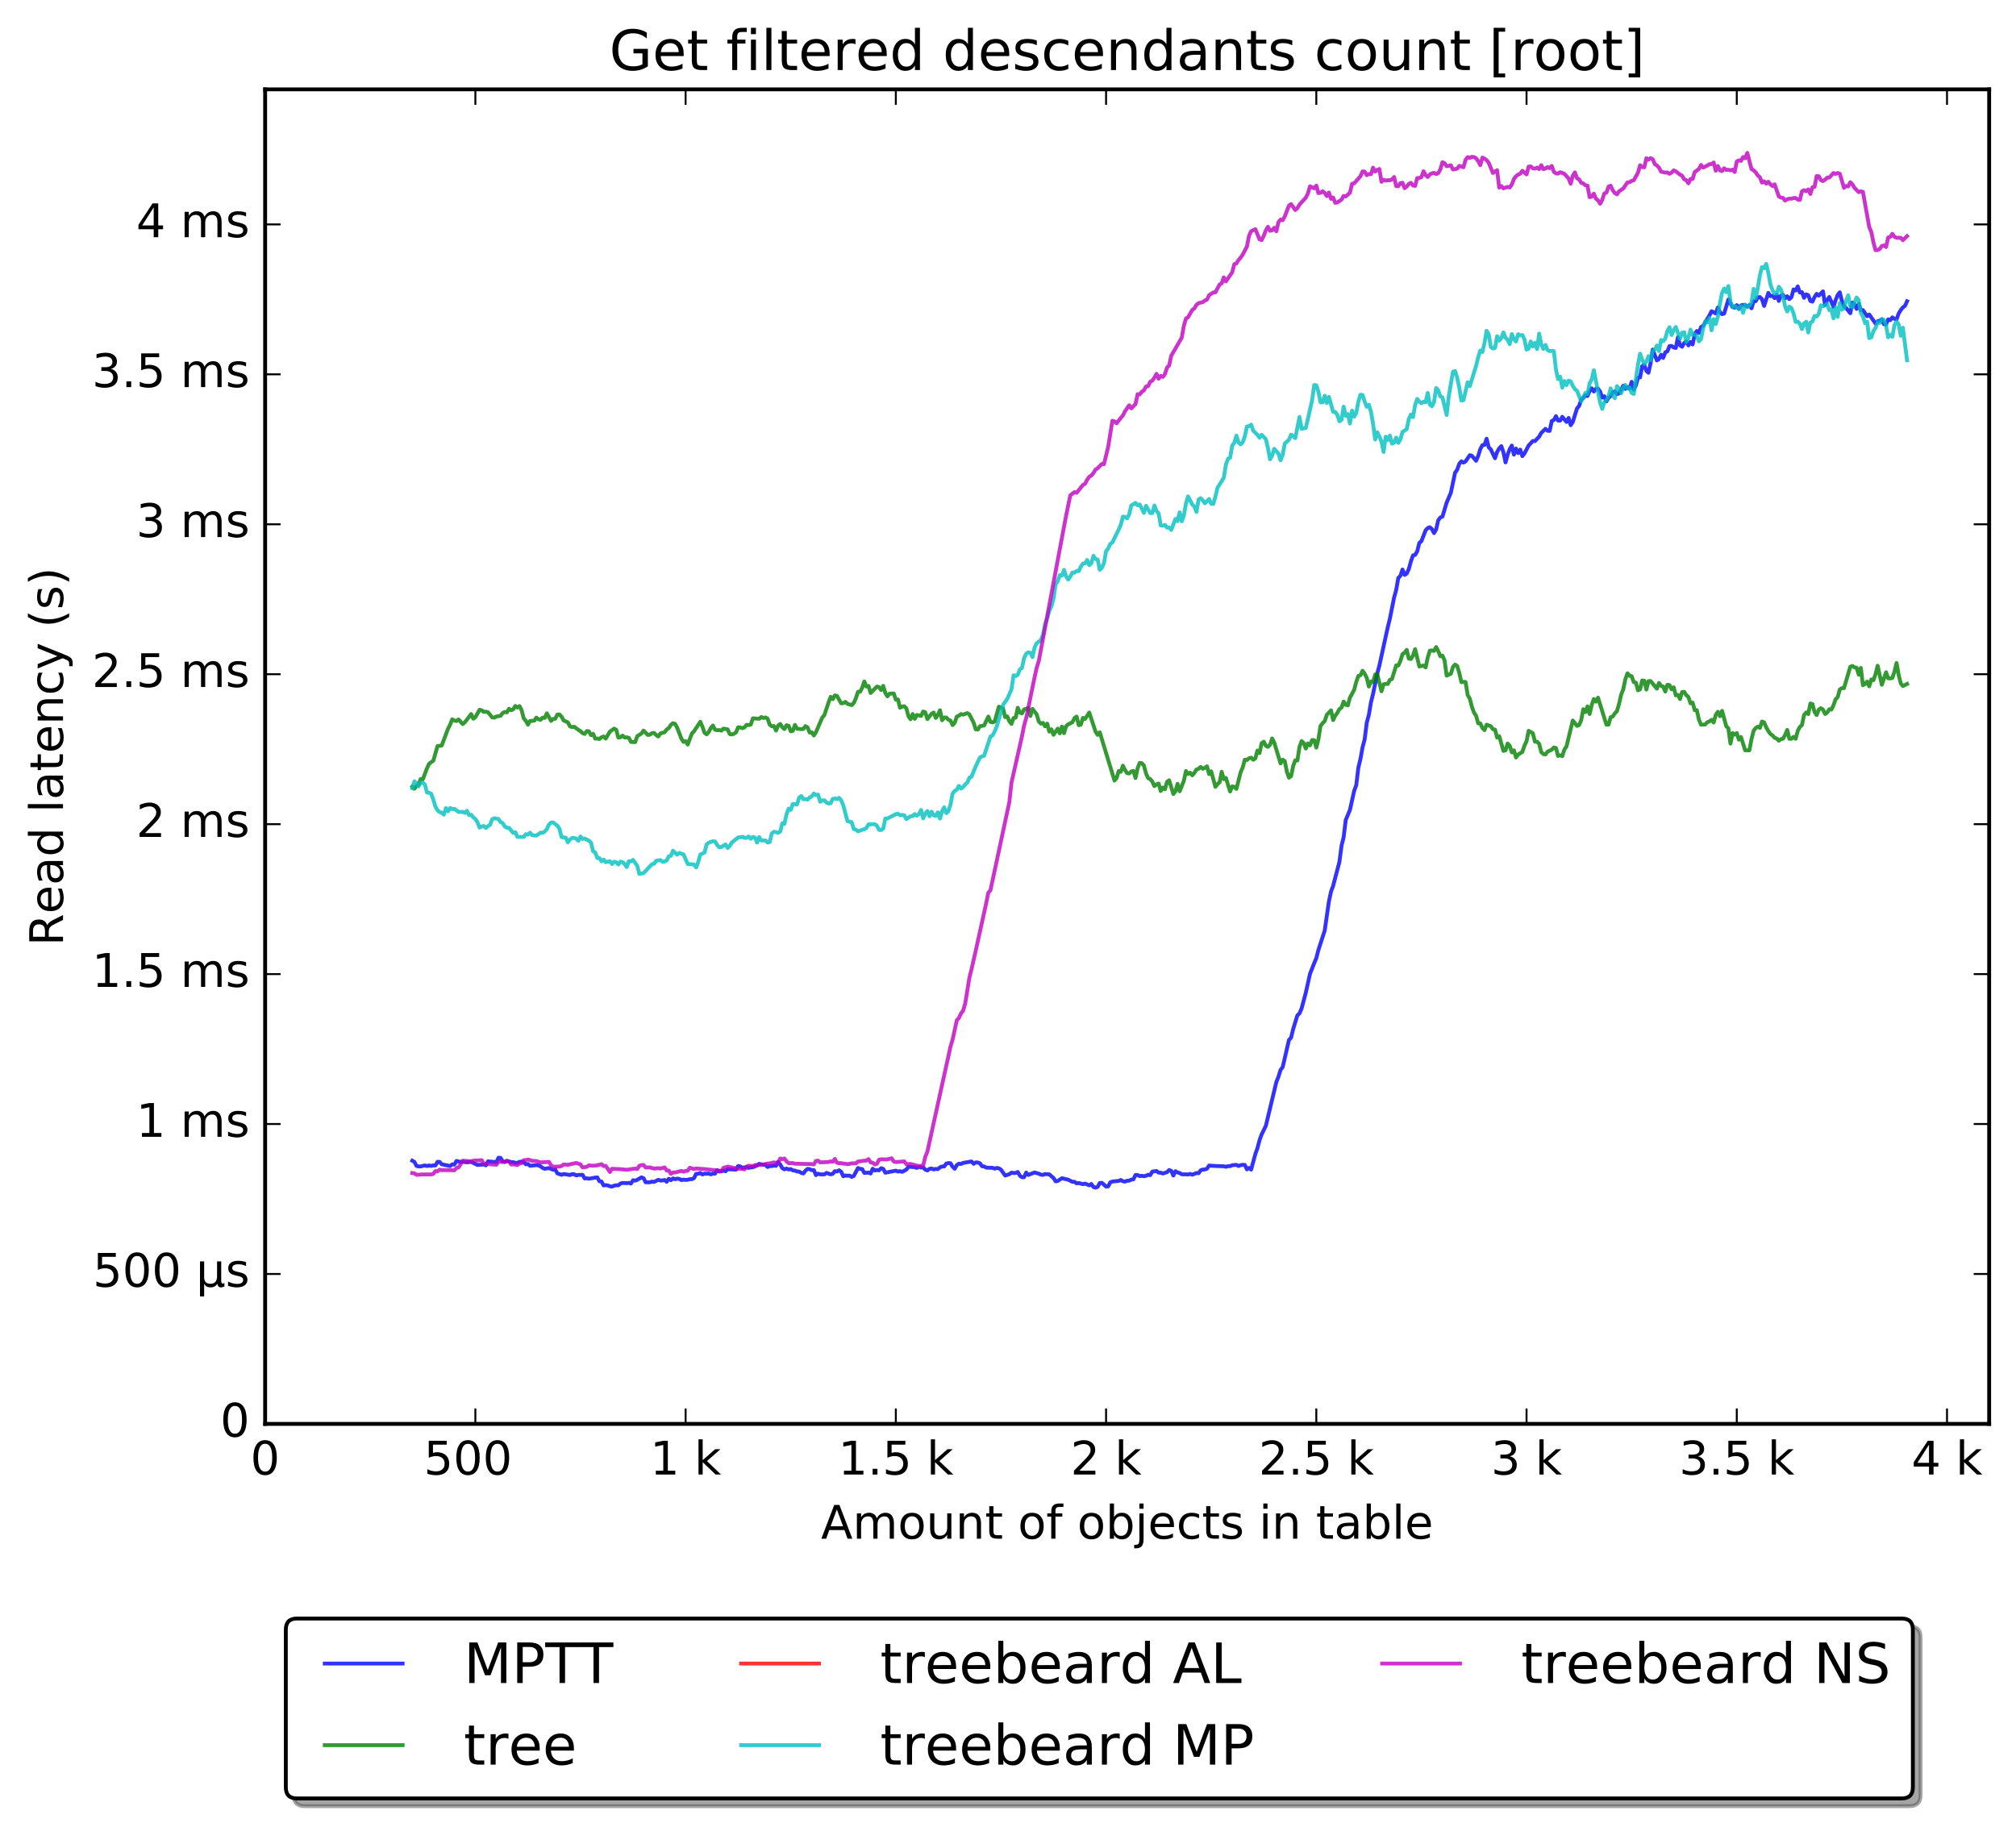 <?xml version="1.0" encoding="utf-8" standalone="no"?>
<!DOCTYPE svg PUBLIC "-//W3C//DTD SVG 1.1//EN"
  "http://www.w3.org/Graphics/SVG/1.1/DTD/svg11.dtd">
<!-- Created with matplotlib (http://matplotlib.org/) -->
<svg height="472pt" version="1.1" viewBox="0 0 522 472" width="522pt" xmlns="http://www.w3.org/2000/svg" xmlns:xlink="http://www.w3.org/1999/xlink">
 <defs>
  <style type="text/css">
*{stroke-linecap:butt;stroke-linejoin:round;stroke-miterlimit:100000;}
  </style>
 </defs>
 <g id="figure_1">
  <g id="patch_1">
   <path d="M 0 472.935 
L 522.251 472.935 
L 522.251 0 
L 0 0 
z
" style="fill:#ffffff;"/>
  </g>
  <g id="axes_1">
   <g id="patch_2">
    <path d="M 68.651 368.742 
L 515.051 368.742 
L 515.051 23.142 
L 68.651 23.142 
z
" style="fill:#ffffff;"/>
   </g>
   <g id="line2d_1">
    <path clip-path="url(#pc8ceb34c8c)" d="M 106.756 300.585 
L 107.301 300.889 
L 107.845 301.938 
L 108.389 302.066 
L 108.934 302.065 
L 110.022 301.803 
L 110.567 301.966 
L 111.111 301.818 
L 111.655 301.934 
L 112.2 301.793 
L 112.744 301.806 
L 113.289 300.872 
L 113.833 300.895 
L 114.377 301.509 
L 116.555 301.966 
L 117.099 301.541 
L 117.643 301.583 
L 118.188 300.644 
L 119.276 300.91 
L 119.821 300.861 
L 120.91 301.001 
L 121.998 300.887 
L 123.631 301.694 
L 124.72 301.608 
L 125.264 301.536 
L 125.809 301.789 
L 126.353 300.748 
L 128.531 300.954 
L 129.075 299.813 
L 129.619 299.866 
L 130.164 300.769 
L 130.708 300.943 
L 131.252 300.599 
L 132.341 300.963 
L 132.885 300.961 
L 133.43 301.139 
L 133.974 301.153 
L 134.518 300.866 
L 135.063 300.848 
L 135.607 300.957 
L 136.152 301.516 
L 136.696 301.426 
L 137.24 301.9 
L 138.873 301.734 
L 139.418 301.797 
L 139.962 302.038 
L 140.506 302.464 
L 141.051 302.681 
L 142.139 302.487 
L 143.228 302.937 
L 143.773 302.881 
L 144.317 303.866 
L 145.406 304.236 
L 145.95 304.026 
L 147.583 304.296 
L 148.127 304.054 
L 148.672 304.092 
L 149.216 304.401 
L 149.76 304.265 
L 150.849 304.25 
L 151.394 305.191 
L 151.938 305.135 
L 152.482 305.248 
L 154.115 304.961 
L 154.66 304.916 
L 155.204 305.898 
L 155.748 305.979 
L 156.293 306.99 
L 156.837 306.903 
L 157.381 306.987 
L 157.926 307.212 
L 158.47 307.293 
L 159.015 307.052 
L 159.559 306.944 
L 160.103 306.969 
L 160.648 306.489 
L 161.192 306.349 
L 162.281 306.389 
L 162.825 306.321 
L 163.369 306.499 
L 163.914 305.645 
L 164.458 305.752 
L 165.002 305.537 
L 166.091 304.895 
L 166.636 305.115 
L 167.18 306.177 
L 168.269 306.175 
L 168.813 305.998 
L 169.357 306.075 
L 170.446 305.53 
L 170.99 305.713 
L 171.535 305.704 
L 172.079 305.572 
L 172.623 306.039 
L 173.168 305.268 
L 173.712 305.633 
L 174.257 305.174 
L 174.801 305.382 
L 175.345 305.221 
L 175.89 305.296 
L 176.434 305.601 
L 176.978 305.485 
L 177.523 305.563 
L 178.067 305.522 
L 178.611 305.362 
L 179.156 305.364 
L 179.7 305.1 
L 180.244 303.981 
L 180.789 303.964 
L 181.333 303.749 
L 181.878 304.146 
L 182.422 303.915 
L 182.966 303.972 
L 183.511 303.906 
L 184.055 304.125 
L 184.599 303.914 
L 185.144 303.94 
L 185.688 303.037 
L 186.232 303.398 
L 186.777 303.336 
L 187.321 303.127 
L 187.865 303.313 
L 188.41 302.789 
L 190.587 302.89 
L 191.132 301.951 
L 191.676 302.077 
L 192.22 302.399 
L 193.309 302.252 
L 193.853 302.452 
L 194.398 302.301 
L 194.942 302.279 
L 196.031 301.813 
L 196.575 301.391 
L 197.664 301.644 
L 198.208 301.676 
L 198.753 302.212 
L 199.297 301.952 
L 199.841 301.975 
L 200.386 301.843 
L 200.93 301.91 
L 201.474 300.914 
L 202.019 301.543 
L 202.563 302.521 
L 203.107 302.82 
L 203.652 302.623 
L 204.196 302.852 
L 204.741 302.753 
L 205.285 303.094 
L 205.829 303.14 
L 206.374 303.368 
L 206.918 303.411 
L 207.462 303.735 
L 208.007 303.885 
L 208.551 303.173 
L 209.095 302.698 
L 209.64 302.771 
L 210.184 303.031 
L 210.728 303.023 
L 211.273 304.315 
L 211.817 303.94 
L 212.362 304.127 
L 213.45 304.13 
L 213.995 303.748 
L 215.083 304.116 
L 215.628 303.98 
L 216.172 303.292 
L 216.716 303.374 
L 217.261 303.067 
L 217.805 303.444 
L 218.349 304.613 
L 218.894 304.407 
L 219.438 304.486 
L 219.983 304.444 
L 220.527 304.777 
L 221.071 304.528 
L 222.16 302.479 
L 222.704 302.709 
L 223.249 302.745 
L 223.793 303.752 
L 224.882 303.661 
L 225.426 303.898 
L 225.97 302.671 
L 226.515 303.12 
L 227.059 302.994 
L 227.604 303.081 
L 228.148 302.519 
L 228.692 302.704 
L 229.237 303.696 
L 231.958 303.163 
L 232.503 303.398 
L 233.047 303.289 
L 233.591 303.471 
L 234.68 302.895 
L 235.225 302.155 
L 236.313 302.214 
L 236.858 302.255 
L 237.402 302.452 
L 237.946 302.149 
L 238.491 302.364 
L 239.035 302.305 
L 239.579 302.894 
L 240.124 303.108 
L 240.668 302.699 
L 241.212 302.596 
L 241.757 302.849 
L 242.301 302.707 
L 242.846 302.757 
L 243.39 302.298 
L 243.934 302.077 
L 244.479 302.078 
L 245.023 301.333 
L 245.567 301.189 
L 246.112 301.248 
L 246.656 302.156 
L 247.2 302.669 
L 247.745 301.717 
L 248.289 301.367 
L 248.833 301.43 
L 249.378 301.155 
L 251.555 300.781 
L 252.1 301.382 
L 252.644 301.023 
L 253.188 301.056 
L 253.733 301.253 
L 254.277 302.013 
L 254.821 302.069 
L 255.366 302.378 
L 256.999 302.43 
L 257.543 302.64 
L 258.088 302.456 
L 258.632 302.549 
L 259.176 302.902 
L 260.265 304.431 
L 261.354 304.072 
L 261.898 303.675 
L 262.442 303.781 
L 262.987 303.754 
L 263.531 303.499 
L 264.075 304.476 
L 264.62 304.852 
L 265.164 304.843 
L 265.709 303.659 
L 266.253 304.272 
L 267.886 303.628 
L 268.975 303.947 
L 269.519 304.204 
L 270.063 304.254 
L 270.608 304.047 
L 271.696 304.118 
L 272.785 305.067 
L 273.33 305.922 
L 273.874 305.839 
L 274.963 305.119 
L 276.596 305.504 
L 277.684 306.05 
L 278.229 306.05 
L 278.773 306.453 
L 279.317 306.358 
L 280.406 306.665 
L 280.95 306.512 
L 282.039 306.965 
L 282.584 306.613 
L 283.128 307.394 
L 283.672 307.559 
L 284.217 307.359 
L 284.761 306.365 
L 285.305 306.316 
L 286.394 307.278 
L 286.938 307.232 
L 287.483 306.196 
L 288.027 305.977 
L 289.66 305.813 
L 290.205 305.584 
L 290.749 305.902 
L 291.293 306 
L 291.838 305.779 
L 292.382 305.758 
L 292.926 305.476 
L 293.471 305.405 
L 294.015 304.272 
L 294.559 304.296 
L 295.104 304.57 
L 295.648 304.495 
L 296.192 304.603 
L 296.737 304.491 
L 297.281 304.22 
L 297.826 304.322 
L 298.37 303.396 
L 299.459 303.262 
L 300.003 303.674 
L 300.547 303.691 
L 301.092 303.898 
L 302.18 303.55 
L 302.725 302.997 
L 303.269 303.22 
L 303.813 304.427 
L 304.358 303.304 
L 304.902 303.622 
L 305.447 303.77 
L 305.991 304.102 
L 307.08 304.119 
L 307.624 304.155 
L 308.168 304 
L 308.713 304.209 
L 309.801 303.769 
L 310.346 303.83 
L 310.89 303.071 
L 311.434 302.884 
L 311.979 302.848 
L 312.523 302.651 
L 313.068 301.843 
L 314.701 301.954 
L 316.878 302.021 
L 317.422 302.169 
L 317.967 302.001 
L 318.511 301.993 
L 319.055 301.759 
L 320.144 301.663 
L 320.689 301.954 
L 321.233 301.742 
L 321.777 301.649 
L 322.322 301.689 
L 322.866 302.829 
L 323.41 302.458 
L 323.955 302.893 
L 325.043 298.856 
L 325.588 297.335 
L 326.132 295.261 
L 326.676 293.773 
L 327.765 291.551 
L 330.487 280.189 
L 331.031 278.83 
L 331.576 277.055 
L 332.12 276.36 
L 333.753 269.304 
L 334.297 268.729 
L 334.842 266.481 
L 335.931 262.936 
L 336.475 262.44 
L 337.019 261.162 
L 338.108 257.09 
L 339.197 252.192 
L 340.285 249.425 
L 340.83 248.13 
L 341.374 246.004 
L 343.007 240.985 
L 344.096 233.414 
L 344.64 230.906 
L 345.185 229.414 
L 346.818 223.182 
L 347.362 219.009 
L 347.906 216.821 
L 348.451 212.347 
L 349.539 209.738 
L 350.628 204.824 
L 351.173 203.332 
L 351.717 198.798 
L 352.261 196.538 
L 352.806 193.527 
L 353.35 191.462 
L 353.894 187.15 
L 354.439 185.103 
L 354.983 181.865 
L 355.527 179.695 
L 356.616 174.388 
L 357.16 172.363 
L 359.338 162.41 
L 359.882 160.196 
L 360.971 154.743 
L 361.515 152.764 
L 362.06 149.675 
L 362.604 149.115 
L 363.148 147.488 
L 363.693 148.878 
L 364.237 148.536 
L 364.781 147.357 
L 365.326 145.373 
L 365.87 143.825 
L 366.415 143.703 
L 366.959 142.784 
L 367.503 140.598 
L 368.048 140.135 
L 369.136 137.324 
L 369.681 136.743 
L 370.225 136.541 
L 370.769 137.017 
L 371.314 138.048 
L 371.858 137.094 
L 372.402 134.715 
L 372.947 134.004 
L 373.491 133.787 
L 374.58 130.159 
L 375.669 127.594 
L 376.757 122.432 
L 377.302 121.65 
L 377.846 120.107 
L 378.39 119.464 
L 378.935 119.8 
L 379.479 119.483 
L 380.568 117.877 
L 381.112 118.037 
L 382.201 119.327 
L 382.745 118.067 
L 383.29 116.308 
L 383.834 115.275 
L 384.378 115.217 
L 384.923 113.619 
L 385.467 115.832 
L 386.011 116.377 
L 387.1 118.662 
L 387.644 117.054 
L 388.189 116.123 
L 388.733 115.533 
L 389.278 117.117 
L 389.822 119.745 
L 390.366 117.753 
L 390.911 116.319 
L 391.455 115.388 
L 391.999 117.726 
L 392.544 116.175 
L 393.088 117.336 
L 393.632 116.432 
L 394.177 118.128 
L 394.721 117.433 
L 395.81 115.371 
L 396.899 114.202 
L 397.443 114.231 
L 398.532 113.078 
L 399.076 112.099 
L 400.165 111.06 
L 400.709 111.55 
L 401.253 111.58 
L 401.798 109.032 
L 402.342 108.767 
L 402.886 107.776 
L 403.431 108.908 
L 403.975 108.912 
L 404.52 107.941 
L 405.608 109.265 
L 406.153 108.232 
L 406.697 110.105 
L 407.241 109.275 
L 408.33 105.778 
L 408.874 105.13 
L 409.419 103.488 
L 409.963 103.024 
L 410.507 102.388 
L 411.052 102.544 
L 411.596 101.252 
L 412.141 100.559 
L 412.685 101.382 
L 413.229 100.691 
L 413.774 100.651 
L 414.318 101.412 
L 414.862 102.957 
L 415.407 102.611 
L 415.951 103.947 
L 416.495 103.002 
L 417.04 102.577 
L 417.584 101.586 
L 418.128 101.389 
L 418.673 102.048 
L 419.217 101.874 
L 420.306 99.895 
L 420.85 100.707 
L 421.395 100.255 
L 421.939 100.639 
L 422.483 98.883 
L 423.028 100.878 
L 423.572 99.823 
L 424.116 97.779 
L 424.661 97.739 
L 425.205 94.823 
L 425.749 94.515 
L 426.294 96.064 
L 426.838 96.53 
L 427.383 94.059 
L 427.927 90.549 
L 429.016 93.346 
L 429.56 92.974 
L 430.104 91.871 
L 430.649 92.68 
L 431.193 91.251 
L 431.737 90.982 
L 432.282 89.623 
L 432.826 89.597 
L 433.37 89.986 
L 433.915 90.109 
L 434.459 87.344 
L 435.004 89.4 
L 435.548 89.793 
L 436.092 88.795 
L 436.637 88.451 
L 437.181 89.437 
L 437.725 88.571 
L 438.27 89.199 
L 438.814 86.535 
L 439.358 85.718 
L 439.903 86.22 
L 440.447 84.699 
L 440.991 84.397 
L 442.625 81.677 
L 443.169 80.589 
L 444.258 81.173 
L 444.802 79.645 
L 445.346 80.852 
L 445.891 81.357 
L 446.435 81.181 
L 447.524 77.565 
L 448.612 79.534 
L 449.157 79.675 
L 449.701 79.021 
L 450.246 80.007 
L 450.79 79.089 
L 451.334 78.947 
L 451.879 79.014 
L 452.423 79.403 
L 452.967 79.005 
L 453.512 79.841 
L 454.056 78.046 
L 454.6 77.986 
L 455.145 77.022 
L 455.689 76.922 
L 456.233 77.494 
L 456.778 79.23 
L 457.867 75.846 
L 458.411 76.691 
L 458.955 76.584 
L 459.5 77.216 
L 460.044 76.357 
L 460.588 77.931 
L 461.133 76.531 
L 461.677 76.349 
L 462.221 77.278 
L 462.766 76.715 
L 463.31 77.453 
L 463.854 76.962 
L 464.399 74.956 
L 464.943 75.232 
L 465.488 74.175 
L 466.032 75.747 
L 466.576 75.651 
L 467.121 77.126 
L 467.665 76.221 
L 468.209 76.449 
L 468.754 77.933 
L 469.298 78.108 
L 469.842 76.908 
L 470.387 76.103 
L 470.931 76.563 
L 472.02 75.449 
L 472.564 78.977 
L 473.109 77.696 
L 473.653 76.922 
L 474.742 79.438 
L 475.286 77.731 
L 475.83 76.396 
L 476.375 75.697 
L 476.919 77.938 
L 477.463 79.343 
L 478.008 79.776 
L 479.096 81.111 
L 479.641 78.373 
L 480.185 78.775 
L 480.73 79.999 
L 481.274 78.711 
L 481.818 80.311 
L 482.363 80.309 
L 483.451 81.885 
L 483.996 81.453 
L 485.629 83.781 
L 486.173 83.207 
L 486.717 83.05 
L 487.262 82.728 
L 487.806 83.967 
L 488.351 84.018 
L 488.895 82.716 
L 489.439 82.91 
L 489.984 82.194 
L 490.528 82.58 
L 491.072 82.711 
L 491.617 81.198 
L 492.161 80.293 
L 492.705 79.614 
L 493.25 79.207 
L 493.794 78.016 
L 493.794 78.016 
" style="fill:none;opacity:0.8;stroke:#0000ff;stroke-linecap:square;"/>
   </g>
   <g id="line2d_2">
    <path clip-path="url(#pc8ceb34c8c)" d="M 106.756 203.703 
L 107.301 204.24 
L 107.845 203.539 
L 108.389 203.136 
L 108.934 201.729 
L 109.478 201.833 
L 110.567 198.955 
L 111.111 197.782 
L 112.2 196.988 
L 113.289 193.211 
L 114.377 193.063 
L 116.01 188.711 
L 116.555 187.642 
L 117.099 186.27 
L 117.643 186.588 
L 118.188 186.727 
L 118.732 186.325 
L 119.821 187.507 
L 120.365 187.048 
L 121.998 184.915 
L 122.543 186.122 
L 123.087 185.725 
L 124.176 183.799 
L 124.72 183.952 
L 125.264 184.341 
L 125.809 184.307 
L 126.353 184.447 
L 127.442 185.771 
L 127.986 185.848 
L 128.531 185.552 
L 129.619 185.361 
L 130.164 184.64 
L 130.708 184.387 
L 131.252 184.468 
L 131.797 183.546 
L 132.341 183.919 
L 132.885 183.694 
L 133.43 182.831 
L 133.974 183.233 
L 134.518 182.855 
L 135.063 183.914 
L 135.607 186.024 
L 136.152 186.649 
L 136.696 187.657 
L 137.24 186.71 
L 138.329 186.637 
L 138.873 185.844 
L 139.418 186.264 
L 139.962 186.407 
L 140.506 185.854 
L 141.051 185.915 
L 141.595 184.725 
L 142.684 186.685 
L 143.228 186.187 
L 143.773 186.119 
L 144.317 185.043 
L 144.861 185.016 
L 145.406 185.596 
L 145.95 186.59 
L 147.039 187.067 
L 147.583 188.102 
L 148.127 188.294 
L 148.672 188.205 
L 149.76 188.997 
L 150.305 189.354 
L 150.849 189.862 
L 151.394 190.064 
L 151.938 189.322 
L 152.482 189.382 
L 153.027 190.366 
L 153.571 190.041 
L 154.115 191.272 
L 154.66 191.258 
L 155.204 191.376 
L 155.748 190.931 
L 156.293 190.735 
L 156.837 191.266 
L 157.926 189.457 
L 159.015 188.686 
L 159.559 188.98 
L 160.103 191.011 
L 160.648 190.931 
L 161.192 190.499 
L 161.736 190.988 
L 162.281 190.941 
L 162.825 191.077 
L 163.369 192.124 
L 164.458 192.192 
L 165.002 190.645 
L 166.091 189.954 
L 166.636 189.204 
L 167.724 190.324 
L 168.269 190.259 
L 168.813 189.873 
L 169.357 189.805 
L 169.902 190.345 
L 170.446 190.728 
L 170.99 189.939 
L 172.079 189.626 
L 172.623 188.908 
L 173.168 188.546 
L 173.712 187.711 
L 174.257 187.291 
L 174.801 187.455 
L 175.345 188.476 
L 176.434 191.285 
L 176.978 192.124 
L 177.523 191.923 
L 178.067 192.812 
L 179.156 189.956 
L 179.7 189.376 
L 181.333 186.92 
L 181.878 188.177 
L 182.422 189.76 
L 182.966 190.166 
L 183.511 189.566 
L 184.055 188.51 
L 184.599 187.902 
L 185.144 188.971 
L 185.688 189.105 
L 186.232 189.07 
L 186.777 189.213 
L 187.321 188.688 
L 188.41 188.885 
L 188.954 190.098 
L 189.499 190.21 
L 190.043 190.022 
L 190.587 189.642 
L 191.132 188.355 
L 191.676 188.391 
L 192.22 188.582 
L 192.765 188.365 
L 193.309 187.721 
L 193.853 187.774 
L 194.398 187.647 
L 194.942 186.03 
L 196.575 186.137 
L 197.12 185.688 
L 197.664 185.926 
L 198.208 185.801 
L 198.753 186.097 
L 199.297 187.684 
L 199.841 188.069 
L 200.386 188.022 
L 200.93 189.195 
L 201.474 187.925 
L 202.019 187.488 
L 202.563 188.327 
L 203.107 188.804 
L 203.652 187.823 
L 204.196 187.947 
L 204.741 189.382 
L 205.285 189.26 
L 205.829 187.733 
L 206.374 188.702 
L 207.462 188.817 
L 208.007 188.77 
L 208.551 188.046 
L 209.095 188.374 
L 209.64 189.714 
L 210.184 189.628 
L 210.728 190.462 
L 211.273 189.615 
L 212.906 185.828 
L 213.45 185.191 
L 214.539 181.91 
L 215.083 180.455 
L 215.628 181.058 
L 216.172 180.089 
L 216.716 180.214 
L 217.805 182.141 
L 218.349 182.074 
L 218.894 181.763 
L 219.438 182.27 
L 220.527 182.609 
L 221.071 182.03 
L 221.616 180.802 
L 222.16 179.155 
L 222.704 179.134 
L 223.249 178.089 
L 223.793 176.474 
L 224.337 177.795 
L 224.882 177.639 
L 225.426 179.457 
L 227.059 177.799 
L 227.604 177.96 
L 228.148 178.681 
L 228.692 177.631 
L 229.237 179.44 
L 229.781 180.329 
L 230.325 179.645 
L 231.414 179.58 
L 231.958 181.195 
L 232.503 181.131 
L 233.047 183.28 
L 233.591 182.983 
L 234.136 182.891 
L 234.68 183.433 
L 235.225 185.472 
L 235.769 186.262 
L 236.313 184.913 
L 236.858 186.148 
L 237.402 185.149 
L 238.491 185.392 
L 239.035 184.255 
L 239.579 184.475 
L 240.124 186.215 
L 241.212 184.832 
L 241.757 184.52 
L 242.301 185.916 
L 242.846 185.136 
L 243.39 183.927 
L 243.934 186.504 
L 244.479 185.819 
L 245.023 185.822 
L 245.567 186.383 
L 246.112 186.607 
L 246.656 187.77 
L 247.2 187.154 
L 247.745 185.579 
L 248.289 185.328 
L 248.833 184.925 
L 249.378 185.066 
L 250.467 184.673 
L 251.011 185.032 
L 252.1 187.154 
L 252.644 188.874 
L 253.188 188.934 
L 253.733 188.071 
L 254.821 187.879 
L 255.91 185.561 
L 256.454 186.941 
L 256.999 187.074 
L 257.543 186.863 
L 258.632 183.02 
L 259.721 183.483 
L 260.265 185.716 
L 260.809 185.525 
L 261.354 186.791 
L 261.898 187.472 
L 262.442 185.941 
L 262.987 185.833 
L 263.531 183.292 
L 264.075 184.552 
L 264.62 184.751 
L 265.164 183.712 
L 266.253 183.352 
L 266.797 185.417 
L 267.342 183.592 
L 268.43 185.008 
L 268.975 186.849 
L 269.519 187.4 
L 270.063 187.209 
L 270.608 188.099 
L 271.152 187.397 
L 271.696 189.46 
L 272.241 188.869 
L 272.785 190.289 
L 273.874 188.697 
L 274.418 189.916 
L 274.963 188.159 
L 275.507 189.862 
L 276.051 188.072 
L 276.596 187.581 
L 277.684 187.027 
L 278.229 185.938 
L 278.773 185.576 
L 279.317 187.792 
L 279.862 187.634 
L 280.406 185.911 
L 280.95 186.185 
L 282.039 184.525 
L 283.672 189.484 
L 284.217 190.296 
L 284.761 189.638 
L 288.571 202.142 
L 289.116 201.492 
L 289.66 199.681 
L 290.205 199.865 
L 290.749 198.28 
L 291.293 199.408 
L 291.838 200.225 
L 292.382 200.301 
L 292.926 199.793 
L 293.471 199.635 
L 294.015 201.488 
L 294.559 198.925 
L 295.104 197.567 
L 295.648 197.64 
L 296.192 198.253 
L 296.737 200.28 
L 297.281 201.514 
L 297.826 201.758 
L 298.37 202.404 
L 298.914 203.582 
L 299.459 203.112 
L 300.003 202.918 
L 300.547 204.846 
L 301.092 203.956 
L 301.636 204.395 
L 302.18 202.481 
L 302.725 202.056 
L 303.813 205.628 
L 304.358 204.913 
L 304.902 202.981 
L 305.447 204.919 
L 306.535 202.203 
L 307.08 199.661 
L 307.624 200.413 
L 308.168 200.106 
L 308.713 200.779 
L 309.257 200.144 
L 309.801 199.274 
L 310.346 199.085 
L 310.89 198.611 
L 311.434 199.086 
L 311.979 198.84 
L 312.523 198.459 
L 313.068 200.458 
L 313.612 199.757 
L 314.701 203.759 
L 315.245 203.067 
L 315.789 202.579 
L 316.334 199.873 
L 316.878 201.77 
L 317.422 201.467 
L 318.511 204.975 
L 319.055 203.652 
L 319.6 203.764 
L 320.144 204.293 
L 321.233 200.003 
L 321.777 198.727 
L 322.322 196.732 
L 322.866 196.82 
L 323.41 196.363 
L 323.955 196.209 
L 324.499 196.753 
L 325.043 196.396 
L 325.588 194.372 
L 326.132 195.018 
L 326.676 192.466 
L 327.221 192.071 
L 327.765 193.133 
L 328.31 193.416 
L 328.854 192.871 
L 329.398 191.234 
L 329.943 192.325 
L 331.576 197.702 
L 332.12 196.733 
L 332.664 197.083 
L 333.209 199.851 
L 333.753 201.392 
L 334.297 200.994 
L 334.842 198.376 
L 335.386 196.898 
L 335.931 196.931 
L 336.475 193.456 
L 337.019 191.911 
L 337.564 192.408 
L 338.108 193.848 
L 338.652 192.523 
L 339.197 193.021 
L 339.741 191.651 
L 340.285 191.689 
L 340.83 193.599 
L 341.374 191.472 
L 341.918 187.99 
L 342.463 187.274 
L 343.007 186.753 
L 343.552 185.108 
L 344.64 183.957 
L 345.185 186.467 
L 345.729 185.364 
L 346.273 184.609 
L 346.818 183.627 
L 347.362 183.243 
L 347.906 181.679 
L 348.451 182.523 
L 348.995 182.665 
L 349.539 180.653 
L 350.628 178.666 
L 351.173 176.589 
L 351.717 175.037 
L 352.261 174.883 
L 352.806 173.703 
L 353.35 174.479 
L 353.894 175.547 
L 354.439 177.788 
L 354.983 176.507 
L 355.527 176.66 
L 356.072 174.692 
L 356.616 174.568 
L 357.705 179.014 
L 358.249 177.223 
L 358.794 177.086 
L 359.338 177.121 
L 359.882 176.06 
L 360.427 175.839 
L 361.515 172.304 
L 362.06 172.332 
L 362.604 171.156 
L 363.148 169.395 
L 363.693 169.022 
L 364.237 168.292 
L 364.781 170.563 
L 365.326 170.652 
L 365.87 169.746 
L 366.415 168.11 
L 367.503 172.594 
L 368.592 172.358 
L 369.136 172.842 
L 369.681 170.284 
L 370.225 168.505 
L 370.769 168.44 
L 371.314 168.565 
L 371.858 167.565 
L 372.402 168.619 
L 372.947 169.956 
L 373.491 169.789 
L 374.036 170.995 
L 374.58 174.969 
L 375.669 174.483 
L 376.213 172.725 
L 376.757 172.098 
L 377.302 172.466 
L 377.846 174.248 
L 378.39 176.664 
L 378.935 176.575 
L 379.479 176.626 
L 380.023 179.996 
L 380.568 180.913 
L 381.112 183.032 
L 381.657 184.528 
L 382.201 185.348 
L 382.745 187.318 
L 383.29 187.339 
L 383.834 188.509 
L 384.378 189.074 
L 384.923 187.679 
L 386.011 188.067 
L 386.556 188.84 
L 387.1 188.946 
L 387.644 191.007 
L 388.189 190.662 
L 389.278 194.453 
L 389.822 194.318 
L 390.366 192.555 
L 390.911 193.115 
L 391.455 194.844 
L 391.999 194.307 
L 392.544 196.17 
L 393.088 195.402 
L 394.177 194.718 
L 394.721 193.115 
L 395.265 191.958 
L 395.81 189.253 
L 396.899 189.883 
L 397.443 192.065 
L 397.987 192.082 
L 398.532 192.624 
L 399.076 194.773 
L 399.62 195.282 
L 400.165 195.369 
L 400.709 194.649 
L 401.798 194.14 
L 402.342 193.576 
L 402.886 193.711 
L 403.431 195.757 
L 403.975 195.596 
L 404.52 195.813 
L 405.064 194.108 
L 405.608 193.302 
L 407.241 186.586 
L 408.33 187.982 
L 408.874 187.767 
L 409.419 186.495 
L 409.963 183.669 
L 410.507 184.413 
L 411.052 182.929 
L 411.596 184.905 
L 412.141 182.582 
L 412.685 181.027 
L 413.229 181.704 
L 413.774 180.682 
L 415.951 187.675 
L 416.495 187.656 
L 417.04 185.734 
L 417.584 185.548 
L 418.128 184.731 
L 418.673 184.16 
L 419.217 182.284 
L 419.762 179.902 
L 420.306 178.526 
L 420.85 175.907 
L 421.395 174.366 
L 421.939 174.998 
L 422.483 175.121 
L 423.028 176.654 
L 423.572 176.775 
L 424.116 178.762 
L 424.661 178.513 
L 425.205 176.223 
L 425.749 176.29 
L 426.294 178.58 
L 426.838 176.402 
L 427.383 176.368 
L 429.016 178.338 
L 429.56 176.858 
L 430.104 177.631 
L 430.649 177.796 
L 431.193 179.094 
L 431.737 177.341 
L 432.282 177.419 
L 432.826 178.508 
L 433.37 177.993 
L 433.915 180.068 
L 434.459 179.958 
L 435.004 181.03 
L 435.548 179.217 
L 436.092 179.167 
L 436.637 180.045 
L 437.181 180.482 
L 437.725 182.139 
L 438.27 181.955 
L 438.814 183.916 
L 439.358 183.923 
L 439.903 186.389 
L 440.447 187.672 
L 441.536 187.621 
L 442.08 187.017 
L 442.625 186.82 
L 443.169 186.41 
L 443.713 187.101 
L 444.258 185.139 
L 444.802 184.335 
L 445.346 185.466 
L 445.891 184.09 
L 446.979 188.07 
L 447.524 188.624 
L 448.068 192.576 
L 448.612 189.837 
L 449.157 190.246 
L 449.701 189.84 
L 450.246 191.546 
L 450.79 190.867 
L 451.879 194.314 
L 452.967 194.308 
L 453.512 191.437 
L 454.056 189.245 
L 454.6 188.535 
L 455.145 188.166 
L 455.689 188.506 
L 456.233 186.849 
L 456.778 187.062 
L 457.322 188.357 
L 457.867 189.327 
L 458.411 190.064 
L 458.955 190.443 
L 459.5 191.077 
L 460.044 191.25 
L 460.588 191.816 
L 461.133 191.418 
L 461.677 191.303 
L 462.221 190.332 
L 462.766 189.023 
L 463.31 191.312 
L 463.854 191.314 
L 464.399 190.825 
L 464.943 191.325 
L 465.488 189.261 
L 466.032 188.258 
L 466.576 187.758 
L 467.121 185.156 
L 467.665 184.494 
L 468.209 184.922 
L 468.754 182.192 
L 469.298 182.336 
L 469.842 184.392 
L 470.387 185.175 
L 470.931 183.764 
L 471.475 183.397 
L 472.02 183.765 
L 472.564 184.895 
L 473.109 184.513 
L 473.653 183.666 
L 474.197 183.764 
L 474.742 182.637 
L 475.286 181.091 
L 475.83 180.539 
L 476.375 178.542 
L 476.919 178.206 
L 477.463 178.206 
L 479.096 172.655 
L 479.641 172.459 
L 480.185 172.835 
L 480.73 172.915 
L 481.274 174.719 
L 481.818 172.977 
L 482.363 177.452 
L 482.907 177.135 
L 483.451 176.508 
L 483.996 177.736 
L 484.54 175.961 
L 485.084 176.14 
L 485.629 174.591 
L 486.173 172.397 
L 487.262 177.335 
L 488.351 174.094 
L 488.895 175.65 
L 489.439 175.68 
L 489.984 175.563 
L 490.528 173.934 
L 491.072 171.699 
L 491.617 174.754 
L 492.161 176.969 
L 492.705 177.667 
L 493.794 177.117 
L 493.794 177.117 
" style="fill:none;opacity:0.8;stroke:#008000;stroke-linecap:square;"/>
   </g>
   <g id="line2d_3">
    <path clip-path="url(#pc8ceb34c8c)" d="M 0 0 
" style="fill:none;opacity:0.8;stroke:#ff0000;stroke-linecap:square;"/>
   </g>
   <g id="line2d_4">
    <path clip-path="url(#pc8ceb34c8c)" d="M 106.756 204.125 
L 107.301 202.34 
L 107.845 202.908 
L 108.389 203.654 
L 108.934 202.67 
L 109.478 202.684 
L 110.022 203.183 
L 110.567 205.254 
L 111.111 205.281 
L 111.655 205.586 
L 112.2 207.076 
L 112.744 208.896 
L 113.289 209.858 
L 113.833 210.28 
L 114.377 210.494 
L 114.922 210.974 
L 115.466 209.279 
L 116.01 210.102 
L 116.555 209.227 
L 117.099 209.539 
L 117.643 209.454 
L 118.732 210.264 
L 119.821 210.247 
L 120.365 210.52 
L 120.91 209.973 
L 121.454 211.087 
L 121.998 210.985 
L 122.543 211.668 
L 123.087 212.088 
L 123.631 212.935 
L 124.176 214.324 
L 124.72 214.002 
L 125.264 213.913 
L 125.809 214.429 
L 126.353 213.931 
L 126.897 213.59 
L 127.442 212.159 
L 127.986 211.898 
L 129.075 212.094 
L 129.619 212.884 
L 130.164 213.146 
L 130.708 214.046 
L 131.252 214.342 
L 131.797 214.385 
L 132.885 215.706 
L 133.43 215.524 
L 133.974 216.718 
L 135.607 216.736 
L 136.152 216.033 
L 136.696 216.145 
L 137.24 215.633 
L 137.785 216.281 
L 138.873 216.395 
L 139.962 215.631 
L 140.506 215.668 
L 141.051 215.325 
L 141.595 214.714 
L 142.139 213.527 
L 142.684 213.01 
L 143.228 213 
L 144.317 213.801 
L 144.861 214.643 
L 145.406 216.797 
L 146.494 216.933 
L 147.039 218.118 
L 147.583 217.392 
L 148.127 217.012 
L 148.672 216.998 
L 149.216 217.191 
L 149.76 217.761 
L 150.305 216.632 
L 150.849 217.254 
L 151.394 217.164 
L 152.482 217.708 
L 153.027 218.228 
L 153.571 220.453 
L 154.115 220.766 
L 154.66 222.189 
L 155.204 222.215 
L 155.748 223.031 
L 156.293 222.608 
L 156.837 223.275 
L 157.926 223.028 
L 158.47 223.754 
L 159.015 223.175 
L 159.559 223.265 
L 160.103 223.874 
L 160.648 223.13 
L 161.192 223.261 
L 161.736 223.773 
L 162.281 224.532 
L 162.825 223.028 
L 163.369 223.078 
L 163.914 222.684 
L 165.002 224.23 
L 165.547 226.308 
L 166.636 226.107 
L 167.724 224.956 
L 168.813 223.799 
L 169.357 223.695 
L 169.902 222.917 
L 170.99 222.729 
L 171.535 223.151 
L 172.079 223.1 
L 172.623 222.827 
L 173.168 221.738 
L 173.712 221.613 
L 174.257 220.307 
L 175.345 221.333 
L 175.89 220.89 
L 176.978 221.268 
L 178.067 223.733 
L 179.7 223.88 
L 180.244 224.629 
L 180.789 223.252 
L 181.333 221.309 
L 182.422 220.787 
L 182.966 218.65 
L 183.511 218.228 
L 184.599 217.845 
L 185.144 217.935 
L 185.688 218.796 
L 186.232 219.434 
L 186.777 219.342 
L 187.865 218.681 
L 188.41 219.593 
L 188.954 219.051 
L 189.499 218.18 
L 191.132 216.867 
L 192.22 216.751 
L 192.765 216.96 
L 193.309 216.998 
L 193.853 216.63 
L 194.398 217.203 
L 194.942 216.732 
L 195.486 216.92 
L 196.031 218.19 
L 196.575 216.789 
L 197.12 217.657 
L 198.208 217.658 
L 198.753 218.189 
L 199.297 218.083 
L 199.841 215.826 
L 200.386 215.403 
L 200.93 215.491 
L 201.474 215.696 
L 202.019 215.36 
L 202.563 213.201 
L 203.107 213.337 
L 203.652 210.907 
L 204.196 209.411 
L 204.741 209.734 
L 205.285 208.19 
L 206.374 208.344 
L 206.918 206.562 
L 207.462 206.153 
L 208.007 206.988 
L 208.551 206.935 
L 209.095 207.089 
L 209.64 206.497 
L 210.184 206.276 
L 210.728 205.511 
L 211.273 205.884 
L 211.817 205.78 
L 212.362 207.619 
L 212.906 207.28 
L 213.45 207.241 
L 213.995 207.83 
L 214.539 208.064 
L 215.083 208.005 
L 215.628 206.896 
L 216.172 206.774 
L 216.716 206.942 
L 217.261 206.622 
L 217.805 207.261 
L 218.349 208.555 
L 219.438 212.656 
L 220.527 212.929 
L 221.071 214.69 
L 221.616 214.85 
L 222.16 215.291 
L 223.249 214.888 
L 223.793 214.733 
L 224.337 214.412 
L 224.882 213.487 
L 225.426 213.51 
L 225.97 213.404 
L 226.515 213.465 
L 227.059 213.817 
L 227.604 214.892 
L 228.148 214.955 
L 228.692 214.58 
L 229.237 211.972 
L 229.781 211.971 
L 231.958 210.84 
L 232.503 210.718 
L 233.047 211.113 
L 233.591 211.049 
L 234.136 211.121 
L 234.68 212.113 
L 235.769 211.391 
L 236.313 211.34 
L 236.858 210.823 
L 237.402 211.226 
L 237.946 210.827 
L 238.491 209.753 
L 239.035 211.926 
L 239.579 210.704 
L 240.124 210.038 
L 240.668 211.379 
L 241.212 210.193 
L 241.757 211.116 
L 242.301 211.295 
L 242.846 210.362 
L 243.39 211.985 
L 243.934 210.061 
L 244.479 209.073 
L 245.023 210.574 
L 245.567 210.091 
L 246.112 208.348 
L 246.656 205.5 
L 247.2 204.834 
L 247.745 204.486 
L 248.289 203.514 
L 248.833 204.222 
L 249.378 203.814 
L 249.922 203.13 
L 250.467 202.663 
L 251.011 201.385 
L 251.555 201.121 
L 252.644 198.461 
L 253.733 196.17 
L 254.277 195.865 
L 254.821 195.71 
L 256.454 190.746 
L 256.999 190.447 
L 257.543 189.427 
L 258.088 188.124 
L 259.721 182.551 
L 260.809 180.99 
L 261.898 178.537 
L 262.442 174.869 
L 262.987 175.077 
L 263.531 174.737 
L 264.075 173.352 
L 264.62 172.958 
L 265.164 170.436 
L 265.709 169.3 
L 266.253 168.926 
L 266.797 169.042 
L 267.342 170.169 
L 267.886 167.683 
L 268.43 166.582 
L 269.519 165.743 
L 270.063 164.368 
L 270.608 161.535 
L 271.152 160.187 
L 271.696 158.213 
L 272.241 157.01 
L 272.785 155.011 
L 273.33 151.339 
L 273.874 150.516 
L 274.418 148.927 
L 274.963 149.039 
L 275.507 147.584 
L 276.051 149.267 
L 276.596 150.084 
L 277.14 149.31 
L 277.684 148.253 
L 278.229 148.302 
L 278.773 147.843 
L 279.317 147.893 
L 279.862 146.74 
L 280.406 145.952 
L 280.95 145.879 
L 281.495 145.011 
L 282.039 146.356 
L 282.584 145.852 
L 283.128 143.945 
L 283.672 144.764 
L 284.217 144.899 
L 284.761 147.556 
L 285.305 147.045 
L 285.85 145.831 
L 286.394 142.752 
L 286.938 142.033 
L 287.483 140.857 
L 288.027 140.478 
L 289.66 137.145 
L 290.205 135.9 
L 290.749 133.792 
L 291.293 133.864 
L 291.838 134.241 
L 292.382 133.185 
L 292.926 130.905 
L 294.015 130.24 
L 294.559 130.852 
L 295.104 130.644 
L 296.192 132.804 
L 296.737 130.992 
L 297.826 132.856 
L 298.37 132.873 
L 298.914 130.909 
L 299.459 132.334 
L 300.003 132.959 
L 300.547 136.071 
L 301.092 136.129 
L 301.636 135.944 
L 302.18 136.627 
L 302.725 136.589 
L 303.269 137.227 
L 304.358 134.386 
L 304.902 134.952 
L 305.447 132.684 
L 305.991 134.997 
L 306.535 133.492 
L 307.08 130.365 
L 307.624 128.553 
L 308.713 130.666 
L 309.257 131.181 
L 309.801 132.571 
L 310.346 129.361 
L 310.89 129.004 
L 311.434 129.569 
L 311.979 130.338 
L 313.068 129.232 
L 313.612 130.458 
L 314.156 130.504 
L 314.701 128.62 
L 315.245 126.326 
L 316.334 124.588 
L 316.878 123.722 
L 317.422 120.306 
L 317.967 118.803 
L 318.511 118.547 
L 319.055 115.382 
L 319.6 114.691 
L 320.144 112.825 
L 320.689 114.57 
L 321.233 115.09 
L 321.777 114.516 
L 322.322 113.005 
L 322.866 110.442 
L 323.41 110.369 
L 323.955 109.967 
L 324.499 111.529 
L 325.588 112.606 
L 326.132 113.364 
L 326.676 112.613 
L 327.765 113.725 
L 328.31 116.039 
L 328.854 118.945 
L 329.398 117.987 
L 329.943 116.234 
L 331.031 117.476 
L 331.576 119.193 
L 332.12 117.807 
L 332.664 114.863 
L 333.753 113.87 
L 334.297 112.556 
L 334.842 112.939 
L 335.386 113.471 
L 336.475 107.99 
L 337.019 111.04 
L 338.108 110.833 
L 339.741 103.678 
L 340.285 99.707 
L 340.83 99.784 
L 341.374 101.432 
L 341.918 104.19 
L 342.463 104.193 
L 343.007 102.482 
L 343.552 104.357 
L 344.096 102.784 
L 345.185 106.647 
L 345.729 106.664 
L 346.273 107.477 
L 346.818 109.11 
L 347.362 108.713 
L 347.906 105.319 
L 348.451 107.663 
L 348.995 107.23 
L 349.539 109.675 
L 350.084 106.343 
L 350.628 107.907 
L 351.173 106.961 
L 351.717 104.002 
L 352.261 102.231 
L 352.806 102.292 
L 353.35 104.03 
L 353.894 105.355 
L 354.439 104.823 
L 354.983 106.64 
L 355.527 109.752 
L 356.072 113.807 
L 356.616 111.942 
L 357.16 113.026 
L 357.705 114.36 
L 358.249 117.034 
L 358.794 113.091 
L 359.338 113.945 
L 359.882 112.803 
L 360.427 114.884 
L 360.971 114.651 
L 361.515 113.322 
L 362.06 114.678 
L 362.604 113.767 
L 363.148 111.853 
L 364.237 111.128 
L 364.781 108.501 
L 365.326 107.365 
L 365.87 108.018 
L 366.415 104.89 
L 366.959 103.315 
L 367.503 104.026 
L 368.048 104.417 
L 368.592 104.007 
L 369.136 104.183 
L 369.681 101.769 
L 370.225 104.745 
L 370.769 105.211 
L 371.314 104.093 
L 371.858 100.49 
L 372.402 101.058 
L 372.947 102.666 
L 373.491 102.902 
L 374.58 107.47 
L 375.124 102.605 
L 376.213 96.275 
L 376.757 96.098 
L 377.302 97.8 
L 377.846 100.374 
L 378.39 103.742 
L 378.935 103.617 
L 380.023 98.983 
L 380.568 100.016 
L 382.201 94.764 
L 382.745 92.506 
L 383.29 90.786 
L 383.834 91.152 
L 384.378 88.832 
L 384.923 85.668 
L 385.467 86.561 
L 386.011 89.848 
L 386.556 90.262 
L 387.1 90.091 
L 387.644 87.073 
L 388.189 88.207 
L 388.733 87.548 
L 389.278 86.084 
L 389.822 87.468 
L 390.366 87.981 
L 390.911 89.114 
L 391.455 86.507 
L 391.999 87.817 
L 392.544 88.436 
L 393.088 86.546 
L 393.632 86.858 
L 394.177 86.763 
L 394.721 87.848 
L 395.265 90.532 
L 395.81 90.297 
L 396.354 88.428 
L 396.899 89.712 
L 397.443 88.796 
L 397.987 90.382 
L 398.532 86.386 
L 399.076 89.202 
L 399.62 90.374 
L 400.165 89.32 
L 400.709 90.634 
L 401.253 90.941 
L 401.798 90.838 
L 402.342 90.952 
L 402.886 95.749 
L 403.431 98.166 
L 403.975 97.552 
L 404.52 100.4 
L 405.064 98.659 
L 405.608 99.73 
L 406.153 98.564 
L 406.697 98.771 
L 407.241 99.917 
L 407.786 100.793 
L 408.33 101.177 
L 409.419 103.92 
L 409.963 102.954 
L 410.507 101.728 
L 411.052 102.086 
L 411.596 99.244 
L 412.141 98.245 
L 412.685 95.871 
L 414.318 104.262 
L 414.862 105.899 
L 415.407 104.125 
L 415.951 103.638 
L 416.495 102.587 
L 417.04 100.577 
L 417.584 102.351 
L 418.128 103.136 
L 418.673 99.992 
L 419.217 100.585 
L 419.762 101.853 
L 420.306 100.326 
L 420.85 99.677 
L 421.395 100.644 
L 421.939 100.339 
L 422.483 101.781 
L 423.028 102.019 
L 424.116 94.443 
L 424.661 91.579 
L 425.205 93.113 
L 425.749 94.273 
L 426.294 93.691 
L 426.838 92.226 
L 427.383 93.282 
L 427.927 90.922 
L 428.471 90.573 
L 429.016 89.473 
L 429.56 90.916 
L 430.104 88.045 
L 430.649 88.351 
L 431.193 87.671 
L 431.737 85.709 
L 432.282 84.717 
L 432.826 86.761 
L 433.37 85.518 
L 433.915 84.686 
L 435.004 87.715 
L 435.548 86.148 
L 436.092 86.036 
L 436.637 88.538 
L 437.181 87.476 
L 437.725 85.369 
L 438.27 86.699 
L 438.814 86.59 
L 439.358 87.056 
L 439.903 88.406 
L 440.447 87.77 
L 440.991 84.973 
L 441.536 83.159 
L 442.08 83.492 
L 442.625 82.331 
L 443.169 85.537 
L 443.713 82.672 
L 444.258 83.911 
L 444.802 82.018 
L 445.346 78.564 
L 445.891 75.839 
L 446.435 74.734 
L 446.979 75.683 
L 447.524 74.078 
L 448.068 78.144 
L 448.612 79.492 
L 449.157 79.207 
L 449.701 79.699 
L 450.246 79.912 
L 450.79 79.251 
L 451.334 81.013 
L 451.879 78.869 
L 452.423 79.543 
L 452.967 79.222 
L 453.512 78.348 
L 454.056 74.818 
L 454.6 77.225 
L 455.145 74.59 
L 455.689 71.253 
L 456.233 69.161 
L 456.778 69.464 
L 457.322 68.35 
L 457.867 70.652 
L 458.411 73.65 
L 458.955 75.153 
L 459.5 76.013 
L 460.044 76.035 
L 460.588 74.271 
L 461.133 74.961 
L 461.677 76.773 
L 462.221 79.385 
L 462.766 80.672 
L 463.31 79.405 
L 463.854 79.798 
L 464.399 81.153 
L 464.943 83.364 
L 465.488 83.29 
L 466.032 83.815 
L 466.576 85.213 
L 467.121 83.766 
L 467.665 83.316 
L 468.209 86.101 
L 468.754 83.553 
L 469.298 83.239 
L 469.842 81.827 
L 470.387 81.968 
L 470.931 81.26 
L 471.475 79.08 
L 472.02 79.309 
L 472.564 79.09 
L 473.109 78.676 
L 473.653 80.319 
L 474.197 80.071 
L 474.742 82.431 
L 475.286 79.612 
L 475.83 82.063 
L 476.375 78.483 
L 476.919 80.196 
L 477.463 79.863 
L 478.008 77.848 
L 478.552 76.479 
L 479.096 79.232 
L 479.641 79.565 
L 480.73 77.04 
L 481.274 77.753 
L 481.818 81.035 
L 482.363 81.96 
L 482.907 83.667 
L 483.451 83.318 
L 483.996 87.566 
L 484.54 87.365 
L 485.084 85.739 
L 485.629 84.937 
L 486.173 83.428 
L 486.717 83.652 
L 487.262 82.596 
L 487.806 82.835 
L 488.351 84.247 
L 488.895 87.34 
L 489.439 86.722 
L 489.984 87.226 
L 490.528 84.21 
L 491.072 83.202 
L 491.617 84.033 
L 492.161 86.945 
L 492.705 84.872 
L 493.794 93.3 
L 493.794 93.3 
" style="fill:none;opacity:0.8;stroke:#00bfbf;stroke-linecap:square;"/>
   </g>
   <g id="line2d_5">
    <path clip-path="url(#pc8ceb34c8c)" d="M 106.756 303.78 
L 107.301 303.866 
L 107.845 304.248 
L 109.478 304.133 
L 111.655 304.133 
L 112.2 304.001 
L 112.744 303.273 
L 113.289 303.354 
L 113.833 302.903 
L 114.377 303.034 
L 116.01 303.016 
L 117.643 303.078 
L 118.188 302.458 
L 118.732 302.339 
L 119.821 300.588 
L 121.998 300.748 
L 122.543 300.581 
L 124.72 300.451 
L 125.264 301.364 
L 128.531 301.64 
L 129.075 300.885 
L 130.164 300.883 
L 131.252 300.691 
L 131.797 300.768 
L 132.341 301.568 
L 132.885 301.53 
L 133.974 301.706 
L 134.518 301.292 
L 135.063 301.22 
L 135.607 300.447 
L 136.152 300.428 
L 136.696 300.27 
L 137.785 300.605 
L 138.873 300.679 
L 139.962 301.034 
L 142.139 300.885 
L 142.684 301.771 
L 143.228 302.146 
L 144.861 302.098 
L 145.406 301.958 
L 145.95 301.563 
L 147.039 301.644 
L 149.216 301.17 
L 150.305 301.542 
L 150.849 302.316 
L 151.938 302.16 
L 152.482 301.804 
L 153.571 301.887 
L 154.66 301.785 
L 155.748 301.485 
L 156.293 301.979 
L 156.837 301.912 
L 157.926 303.512 
L 158.47 302.67 
L 160.648 302.777 
L 162.281 302.93 
L 163.914 302.691 
L 164.458 302.645 
L 165.002 302.73 
L 165.547 301.909 
L 166.091 301.73 
L 166.636 301.701 
L 167.18 302.343 
L 168.269 302.324 
L 169.357 302.623 
L 170.446 302.518 
L 170.99 302.614 
L 172.079 302.325 
L 172.623 303.117 
L 173.168 303.123 
L 173.712 303.976 
L 174.257 303.623 
L 174.801 303.638 
L 176.434 303.218 
L 176.978 303.439 
L 177.523 303.228 
L 178.067 303.165 
L 178.611 302.41 
L 179.7 302.742 
L 180.244 302.604 
L 181.878 302.702 
L 186.232 303.152 
L 186.777 303.271 
L 187.321 302.443 
L 188.41 302.107 
L 191.132 302.667 
L 192.22 302.687 
L 192.765 302.842 
L 193.309 302.119 
L 193.853 301.878 
L 194.942 301.998 
L 195.486 301.71 
L 196.575 301.678 
L 197.12 301.673 
L 198.753 301.314 
L 199.297 301.28 
L 200.386 301.02 
L 200.93 301.125 
L 201.474 301.091 
L 202.019 300.019 
L 202.563 300.197 
L 203.107 300.019 
L 203.652 300.75 
L 204.196 301.215 
L 205.285 301.2 
L 205.829 301.358 
L 210.184 301.457 
L 210.728 301.546 
L 211.273 300.649 
L 211.817 300.566 
L 212.362 301.021 
L 214.539 300.925 
L 215.083 300.76 
L 215.628 300.872 
L 216.172 300.134 
L 216.716 301.107 
L 217.261 301.24 
L 217.805 301.202 
L 218.349 301.352 
L 218.894 301.363 
L 219.438 301.49 
L 220.527 301.282 
L 221.616 301.246 
L 222.16 300.804 
L 223.793 300.586 
L 224.337 300.551 
L 224.882 300.173 
L 225.426 301.018 
L 225.97 301.096 
L 226.515 301.551 
L 227.059 301.388 
L 227.604 300.335 
L 228.148 300.218 
L 229.237 300.254 
L 229.781 300.238 
L 230.87 299.949 
L 231.414 300.801 
L 231.958 300.933 
L 234.136 300.766 
L 234.68 301.48 
L 235.769 301.429 
L 237.946 301.998 
L 239.035 301.859 
L 239.579 299.582 
L 240.124 298.243 
L 246.112 271.042 
L 246.656 269.233 
L 247.745 264.215 
L 248.289 263.608 
L 248.833 262.455 
L 249.378 261.727 
L 249.922 259.886 
L 251.011 253.158 
L 251.555 251.013 
L 252.644 246.217 
L 255.366 233.865 
L 255.91 231.163 
L 256.454 230.568 
L 261.354 207.672 
L 261.898 202.716 
L 264.62 190.674 
L 265.164 187.902 
L 265.709 185.985 
L 267.886 175.379 
L 268.43 172.925 
L 268.975 171.175 
L 276.051 133.507 
L 277.14 128.262 
L 278.229 127.44 
L 278.773 127.616 
L 280.406 125.589 
L 280.95 125.28 
L 281.495 124.253 
L 282.039 123.466 
L 282.584 123.157 
L 283.128 122.499 
L 283.672 121.594 
L 284.217 121.248 
L 285.305 120.143 
L 285.85 120.212 
L 286.938 115.742 
L 288.027 108.964 
L 288.571 109.125 
L 289.116 109.607 
L 290.205 108.213 
L 290.749 107.599 
L 291.293 106.502 
L 292.382 104.965 
L 292.926 105.749 
L 294.015 104.644 
L 294.559 102.082 
L 295.104 102.157 
L 295.648 101.447 
L 296.192 101.106 
L 296.737 100.108 
L 297.281 99.994 
L 297.826 98.849 
L 298.37 98.577 
L 298.914 97.796 
L 299.459 96.819 
L 300.003 98.085 
L 300.547 97.32 
L 301.092 97.601 
L 301.636 96.883 
L 302.18 95.184 
L 302.725 94.644 
L 303.269 92.134 
L 305.991 87.436 
L 306.535 84.393 
L 307.08 82.493 
L 307.624 82.143 
L 308.713 80.26 
L 309.257 79.872 
L 309.801 78.943 
L 310.346 78.504 
L 311.434 78.236 
L 311.979 77.829 
L 312.523 77.59 
L 313.068 76.458 
L 314.156 75.72 
L 314.701 75.711 
L 315.789 73.678 
L 316.334 73.384 
L 316.878 71.82 
L 317.422 72.879 
L 319.055 70.511 
L 319.6 68.407 
L 320.144 68.223 
L 320.689 67.338 
L 321.233 66.727 
L 321.777 65.927 
L 322.866 63.862 
L 323.41 61.045 
L 323.955 59.88 
L 325.043 59.353 
L 326.132 61.986 
L 326.676 62.167 
L 327.221 61.082 
L 327.765 59.628 
L 328.31 58.75 
L 328.854 59.77 
L 329.398 59.637 
L 329.943 59 
L 330.487 59.895 
L 331.031 57.52 
L 331.576 56.863 
L 332.12 57.024 
L 332.664 56.06 
L 333.753 53.227 
L 334.297 52.868 
L 335.386 54.382 
L 335.931 53.898 
L 336.475 52.977 
L 338.108 51.198 
L 338.652 50.119 
L 339.197 48.246 
L 340.285 48.754 
L 340.83 48.077 
L 341.374 50.006 
L 341.918 49.937 
L 342.463 49.53 
L 343.007 49.983 
L 343.552 50.774 
L 344.096 49.866 
L 344.64 51.492 
L 345.185 51.153 
L 345.729 52.519 
L 346.273 52.428 
L 347.362 51.687 
L 347.906 50.741 
L 348.451 50.875 
L 349.539 49.917 
L 350.084 47.601 
L 350.628 47.486 
L 352.261 45.65 
L 352.806 44.397 
L 353.35 44.443 
L 353.894 45.366 
L 354.439 45.072 
L 354.983 45.101 
L 355.527 43.426 
L 356.072 44.417 
L 356.616 44.015 
L 357.16 43.763 
L 357.705 47.081 
L 358.249 46.553 
L 358.794 46.773 
L 359.338 46.656 
L 359.882 46.682 
L 360.427 46.479 
L 360.971 45.843 
L 361.515 48.184 
L 362.06 48.204 
L 362.604 47.432 
L 363.148 47.324 
L 363.693 48.726 
L 364.237 48.302 
L 364.781 47.622 
L 365.326 47.353 
L 365.87 48.037 
L 366.415 48.142 
L 366.959 46.116 
L 367.503 46.079 
L 368.048 45.875 
L 368.592 44.351 
L 369.136 45.331 
L 369.681 45.834 
L 370.225 45.185 
L 370.769 44.89 
L 371.314 44.752 
L 371.858 45.081 
L 372.402 44.835 
L 372.947 43.873 
L 373.491 42.011 
L 374.036 42.279 
L 374.58 43.041 
L 375.669 42.809 
L 376.213 43.898 
L 377.302 43.681 
L 377.846 42.96 
L 378.935 43.309 
L 379.479 41.389 
L 380.023 40.698 
L 380.568 40.89 
L 381.112 40.61 
L 381.657 40.686 
L 382.201 40.975 
L 382.745 41.755 
L 383.29 42.771 
L 383.834 40.809 
L 384.378 41.073 
L 384.923 41.484 
L 385.467 42.15 
L 386.556 44.803 
L 387.644 44.076 
L 388.189 48.583 
L 388.733 48.174 
L 389.278 48.762 
L 390.366 48.402 
L 390.911 48.56 
L 391.455 47.761 
L 391.999 46.352 
L 392.544 45.635 
L 393.088 45.213 
L 393.632 44.99 
L 394.177 44.228 
L 395.265 45.166 
L 395.81 43.154 
L 396.354 43.106 
L 396.899 43.591 
L 397.443 43.663 
L 397.987 43.408 
L 398.532 43.791 
L 399.076 42.785 
L 399.62 43.791 
L 400.165 43.653 
L 400.709 43.269 
L 401.253 43.552 
L 401.798 42.979 
L 402.342 44.5 
L 402.886 44.909 
L 403.431 44.954 
L 403.975 44.594 
L 405.064 45.005 
L 406.153 46.223 
L 406.697 47.578 
L 407.241 45.517 
L 407.786 44.644 
L 408.33 46.159 
L 408.874 46.446 
L 409.419 47.332 
L 409.963 47.518 
L 410.507 47.988 
L 411.052 48.077 
L 411.596 51.047 
L 412.141 50.927 
L 412.685 50.157 
L 413.229 51.43 
L 413.774 51.901 
L 414.318 52.755 
L 414.862 51.769 
L 415.407 50.101 
L 415.951 49.894 
L 416.495 48.327 
L 417.04 48.092 
L 417.584 49.267 
L 418.128 49.991 
L 418.673 50.33 
L 419.217 49.544 
L 420.306 48.823 
L 421.395 47.236 
L 421.939 47.199 
L 422.483 46.844 
L 423.028 46.683 
L 424.116 44.736 
L 424.661 42.795 
L 425.205 43.262 
L 425.749 43.333 
L 426.294 40.975 
L 426.838 41.35 
L 427.383 40.944 
L 427.927 41.234 
L 428.471 42.504 
L 429.016 42.852 
L 429.56 43.415 
L 430.104 44.458 
L 431.193 44.702 
L 431.737 44.653 
L 432.282 45.012 
L 432.826 44.694 
L 433.37 44.131 
L 433.915 44.363 
L 435.004 45.23 
L 435.548 45.511 
L 436.092 46.446 
L 436.637 46.645 
L 437.181 47.474 
L 437.725 46.358 
L 438.27 46.339 
L 438.814 44.558 
L 439.903 43.76 
L 440.447 42.721 
L 440.991 43.404 
L 442.08 42.869 
L 442.625 42.513 
L 443.169 42.492 
L 443.713 42.081 
L 444.258 44.207 
L 444.802 42.998 
L 445.346 44.119 
L 445.891 44.306 
L 446.435 43.579 
L 446.979 44.02 
L 447.524 43.961 
L 448.068 44.113 
L 448.612 43.929 
L 449.157 44.539 
L 449.701 41.819 
L 450.246 41.531 
L 450.79 41.667 
L 451.334 40.67 
L 451.879 40.989 
L 452.423 39.599 
L 453.512 43.786 
L 454.056 44.101 
L 454.6 44.613 
L 455.145 45.434 
L 455.689 45.895 
L 456.233 47.289 
L 456.778 46.946 
L 457.322 47.558 
L 457.867 47.069 
L 458.411 47.729 
L 458.955 48.181 
L 459.5 47.735 
L 460.588 50.877 
L 461.133 51.165 
L 461.677 51.256 
L 462.221 51.936 
L 462.766 51.603 
L 463.31 51.443 
L 463.854 51.46 
L 464.399 51.29 
L 464.943 51.273 
L 465.488 51.679 
L 466.032 51.783 
L 466.576 49.563 
L 467.121 49.251 
L 467.665 49.513 
L 468.209 49.061 
L 468.754 50.237 
L 469.298 48.495 
L 469.842 48.378 
L 470.387 45.594 
L 470.931 45.628 
L 471.475 46.647 
L 472.02 46.89 
L 472.564 46.526 
L 473.109 46.009 
L 473.653 45.989 
L 474.742 44.814 
L 475.286 45.056 
L 475.83 44.801 
L 476.375 44.996 
L 477.463 48.646 
L 478.008 48.161 
L 478.552 48.278 
L 479.096 47.188 
L 479.641 47.735 
L 480.185 48.648 
L 481.274 49.754 
L 481.818 49.548 
L 482.363 49.692 
L 483.996 58.791 
L 484.54 60.1 
L 485.084 62.758 
L 485.629 64.785 
L 486.173 64.771 
L 486.717 64.466 
L 487.262 63.698 
L 487.806 63.559 
L 488.351 63.969 
L 488.895 61.519 
L 489.439 61.347 
L 489.984 60.546 
L 490.528 61.329 
L 491.072 61.571 
L 492.161 61.582 
L 492.705 62.197 
L 493.794 61.152 
L 493.794 61.152 
" style="fill:none;opacity:0.8;stroke:#bf00bf;stroke-linecap:square;"/>
   </g>
   <g id="patch_3">
    <path d="M 68.651 368.742 
L 515.051 368.742 
" style="fill:none;stroke:#000000;stroke-linecap:square;stroke-linejoin:miter;"/>
   </g>
   <g id="patch_4">
    <path d="M 515.051 368.742 
L 515.051 23.142 
" style="fill:none;stroke:#000000;stroke-linecap:square;stroke-linejoin:miter;"/>
   </g>
   <g id="patch_5">
    <path d="M 68.651 23.142 
L 515.051 23.142 
" style="fill:none;stroke:#000000;stroke-linecap:square;stroke-linejoin:miter;"/>
   </g>
   <g id="patch_6">
    <path d="M 68.651 368.742 
L 68.651 23.142 
" style="fill:none;stroke:#000000;stroke-linecap:square;stroke-linejoin:miter;"/>
   </g>
   <g id="matplotlib.axis_1">
    <g id="xtick_1">
     <g id="line2d_6">
      <defs>
       <path d="M 0 0 
L 0 -4 
" id="m056123c017" style="stroke:#000000;stroke-width:0.5;"/>
      </defs>
      <g>
       <use style="stroke:#000000;stroke-width:0.5;" x="68.651" xlink:href="#m056123c017" y="368.742"/>
      </g>
     </g>
     <g id="line2d_7">
      <defs>
       <path d="M 0 0 
L 0 4 
" id="m338212a54d" style="stroke:#000000;stroke-width:0.5;"/>
      </defs>
      <g>
       <use style="stroke:#000000;stroke-width:0.5;" x="68.651" xlink:href="#m338212a54d" y="23.142"/>
      </g>
     </g>
     <g id="text_1">
      <!-- 0 -->
      <defs>
       <path d="M 31.781 66.406 
Q 24.172 66.406 20.328 58.906 
Q 16.5 51.422 16.5 36.375 
Q 16.5 21.391 20.328 13.891 
Q 24.172 6.391 31.781 6.391 
Q 39.453 6.391 43.281 13.891 
Q 47.125 21.391 47.125 36.375 
Q 47.125 51.422 43.281 58.906 
Q 39.453 66.406 31.781 66.406 
M 31.781 74.219 
Q 44.047 74.219 50.516 64.516 
Q 56.984 54.828 56.984 36.375 
Q 56.984 17.969 50.516 8.266 
Q 44.047 -1.422 31.781 -1.422 
Q 19.531 -1.422 13.062 8.266 
Q 6.594 17.969 6.594 36.375 
Q 6.594 54.828 13.062 64.516 
Q 19.531 74.219 31.781 74.219 
" id="BitstreamVeraSans-Roman-30"/>
      </defs>
      <g transform="translate(64.834 381.86)scale(0.12 -0.12)">
       <use xlink:href="#BitstreamVeraSans-Roman-30"/>
      </g>
     </g>
    </g>
    <g id="xtick_2">
     <g id="line2d_8">
      <g>
       <use style="stroke:#000000;stroke-width:0.5;" x="123.087" xlink:href="#m056123c017" y="368.742"/>
      </g>
     </g>
     <g id="line2d_9">
      <g>
       <use style="stroke:#000000;stroke-width:0.5;" x="123.087" xlink:href="#m338212a54d" y="23.142"/>
      </g>
     </g>
     <g id="text_2">
      <!-- 500  -->
      <defs>
       <path id="BitstreamVeraSans-Roman-20"/>
       <path d="M 10.797 72.906 
L 49.516 72.906 
L 49.516 64.594 
L 19.828 64.594 
L 19.828 46.734 
Q 21.969 47.469 24.109 47.828 
Q 26.266 48.188 28.422 48.188 
Q 40.625 48.188 47.75 41.5 
Q 54.891 34.812 54.891 23.391 
Q 54.891 11.625 47.562 5.094 
Q 40.234 -1.422 26.906 -1.422 
Q 22.312 -1.422 17.547 -0.641 
Q 12.797 0.141 7.719 1.703 
L 7.719 11.625 
Q 12.109 9.234 16.797 8.062 
Q 21.484 6.891 26.703 6.891 
Q 35.156 6.891 40.078 11.328 
Q 45.016 15.766 45.016 23.391 
Q 45.016 31 40.078 35.438 
Q 35.156 39.891 26.703 39.891 
Q 22.75 39.891 18.812 39.016 
Q 14.891 38.141 10.797 36.281 
z
" id="BitstreamVeraSans-Roman-35"/>
      </defs>
      <g transform="translate(109.728 381.86)scale(0.12 -0.12)">
       <use xlink:href="#BitstreamVeraSans-Roman-35"/>
       <use x="63.623" xlink:href="#BitstreamVeraSans-Roman-30"/>
       <use x="127.246" xlink:href="#BitstreamVeraSans-Roman-30"/>
       <use x="190.869" xlink:href="#BitstreamVeraSans-Roman-20"/>
      </g>
     </g>
    </g>
    <g id="xtick_3">
     <g id="line2d_10">
      <g>
       <use style="stroke:#000000;stroke-width:0.5;" x="177.523" xlink:href="#m056123c017" y="368.742"/>
      </g>
     </g>
     <g id="line2d_11">
      <g>
       <use style="stroke:#000000;stroke-width:0.5;" x="177.523" xlink:href="#m338212a54d" y="23.142"/>
      </g>
     </g>
     <g id="text_3">
      <!-- 1 k -->
      <defs>
       <path d="M 9.078 75.984 
L 18.109 75.984 
L 18.109 31.109 
L 44.922 54.688 
L 56.391 54.688 
L 27.391 29.109 
L 57.625 0 
L 45.906 0 
L 18.109 26.703 
L 18.109 0 
L 9.078 0 
z
" id="BitstreamVeraSans-Roman-6b"/>
       <path d="M 12.406 8.297 
L 28.516 8.297 
L 28.516 63.922 
L 10.984 60.406 
L 10.984 69.391 
L 28.422 72.906 
L 38.281 72.906 
L 38.281 8.297 
L 54.391 8.297 
L 54.391 0 
L 12.406 0 
z
" id="BitstreamVeraSans-Roman-31"/>
      </defs>
      <g transform="translate(168.324 381.86)scale(0.12 -0.12)">
       <use xlink:href="#BitstreamVeraSans-Roman-31"/>
       <use x="63.623" xlink:href="#BitstreamVeraSans-Roman-20"/>
       <use x="95.41" xlink:href="#BitstreamVeraSans-Roman-6b"/>
      </g>
     </g>
    </g>
    <g id="xtick_4">
     <g id="line2d_12">
      <g>
       <use style="stroke:#000000;stroke-width:0.5;" x="231.958" xlink:href="#m056123c017" y="368.742"/>
      </g>
     </g>
     <g id="line2d_13">
      <g>
       <use style="stroke:#000000;stroke-width:0.5;" x="231.958" xlink:href="#m338212a54d" y="23.142"/>
      </g>
     </g>
     <g id="text_4">
      <!-- 1.5 k -->
      <defs>
       <path d="M 10.688 12.406 
L 21 12.406 
L 21 0 
L 10.688 0 
z
" id="BitstreamVeraSans-Roman-2e"/>
      </defs>
      <g transform="translate(217.035 381.86)scale(0.12 -0.12)">
       <use xlink:href="#BitstreamVeraSans-Roman-31"/>
       <use x="63.623" xlink:href="#BitstreamVeraSans-Roman-2e"/>
       <use x="95.41" xlink:href="#BitstreamVeraSans-Roman-35"/>
       <use x="159.033" xlink:href="#BitstreamVeraSans-Roman-20"/>
       <use x="190.82" xlink:href="#BitstreamVeraSans-Roman-6b"/>
      </g>
     </g>
    </g>
    <g id="xtick_5">
     <g id="line2d_14">
      <g>
       <use style="stroke:#000000;stroke-width:0.5;" x="286.394" xlink:href="#m056123c017" y="368.742"/>
      </g>
     </g>
     <g id="line2d_15">
      <g>
       <use style="stroke:#000000;stroke-width:0.5;" x="286.394" xlink:href="#m338212a54d" y="23.142"/>
      </g>
     </g>
     <g id="text_5">
      <!-- 2 k -->
      <defs>
       <path d="M 19.188 8.297 
L 53.609 8.297 
L 53.609 0 
L 7.328 0 
L 7.328 8.297 
Q 12.938 14.109 22.625 23.891 
Q 32.328 33.688 34.812 36.531 
Q 39.547 41.844 41.422 45.531 
Q 43.312 49.219 43.312 52.781 
Q 43.312 58.594 39.234 62.25 
Q 35.156 65.922 28.609 65.922 
Q 23.969 65.922 18.812 64.312 
Q 13.672 62.703 7.812 59.422 
L 7.812 69.391 
Q 13.766 71.781 18.938 73 
Q 24.125 74.219 28.422 74.219 
Q 39.75 74.219 46.484 68.547 
Q 53.219 62.891 53.219 53.422 
Q 53.219 48.922 51.531 44.891 
Q 49.859 40.875 45.406 35.406 
Q 44.188 33.984 37.641 27.219 
Q 31.109 20.453 19.188 8.297 
" id="BitstreamVeraSans-Roman-32"/>
      </defs>
      <g transform="translate(277.195 381.86)scale(0.12 -0.12)">
       <use xlink:href="#BitstreamVeraSans-Roman-32"/>
       <use x="63.623" xlink:href="#BitstreamVeraSans-Roman-20"/>
       <use x="95.41" xlink:href="#BitstreamVeraSans-Roman-6b"/>
      </g>
     </g>
    </g>
    <g id="xtick_6">
     <g id="line2d_16">
      <g>
       <use style="stroke:#000000;stroke-width:0.5;" x="340.83" xlink:href="#m056123c017" y="368.742"/>
      </g>
     </g>
     <g id="line2d_17">
      <g>
       <use style="stroke:#000000;stroke-width:0.5;" x="340.83" xlink:href="#m338212a54d" y="23.142"/>
      </g>
     </g>
     <g id="text_6">
      <!-- 2.5 k -->
      <g transform="translate(325.907 381.86)scale(0.12 -0.12)">
       <use xlink:href="#BitstreamVeraSans-Roman-32"/>
       <use x="63.623" xlink:href="#BitstreamVeraSans-Roman-2e"/>
       <use x="95.41" xlink:href="#BitstreamVeraSans-Roman-35"/>
       <use x="159.033" xlink:href="#BitstreamVeraSans-Roman-20"/>
       <use x="190.82" xlink:href="#BitstreamVeraSans-Roman-6b"/>
      </g>
     </g>
    </g>
    <g id="xtick_7">
     <g id="line2d_18">
      <g>
       <use style="stroke:#000000;stroke-width:0.5;" x="395.265" xlink:href="#m056123c017" y="368.742"/>
      </g>
     </g>
     <g id="line2d_19">
      <g>
       <use style="stroke:#000000;stroke-width:0.5;" x="395.265" xlink:href="#m338212a54d" y="23.142"/>
      </g>
     </g>
     <g id="text_7">
      <!-- 3 k -->
      <defs>
       <path d="M 40.578 39.312 
Q 47.656 37.797 51.625 33 
Q 55.609 28.219 55.609 21.188 
Q 55.609 10.406 48.188 4.484 
Q 40.766 -1.422 27.094 -1.422 
Q 22.516 -1.422 17.656 -0.516 
Q 12.797 0.391 7.625 2.203 
L 7.625 11.719 
Q 11.719 9.328 16.594 8.109 
Q 21.484 6.891 26.812 6.891 
Q 36.078 6.891 40.938 10.547 
Q 45.797 14.203 45.797 21.188 
Q 45.797 27.641 41.281 31.266 
Q 36.766 34.906 28.719 34.906 
L 20.219 34.906 
L 20.219 43.016 
L 29.109 43.016 
Q 36.375 43.016 40.234 45.922 
Q 44.094 48.828 44.094 54.297 
Q 44.094 59.906 40.109 62.906 
Q 36.141 65.922 28.719 65.922 
Q 24.656 65.922 20.016 65.031 
Q 15.375 64.156 9.812 62.312 
L 9.812 71.094 
Q 15.438 72.656 20.344 73.438 
Q 25.25 74.219 29.594 74.219 
Q 40.828 74.219 47.359 69.109 
Q 53.906 64.016 53.906 55.328 
Q 53.906 49.266 50.438 45.094 
Q 46.969 40.922 40.578 39.312 
" id="BitstreamVeraSans-Roman-33"/>
      </defs>
      <g transform="translate(386.067 381.86)scale(0.12 -0.12)">
       <use xlink:href="#BitstreamVeraSans-Roman-33"/>
       <use x="63.623" xlink:href="#BitstreamVeraSans-Roman-20"/>
       <use x="95.41" xlink:href="#BitstreamVeraSans-Roman-6b"/>
      </g>
     </g>
    </g>
    <g id="xtick_8">
     <g id="line2d_20">
      <g>
       <use style="stroke:#000000;stroke-width:0.5;" x="449.701" xlink:href="#m056123c017" y="368.742"/>
      </g>
     </g>
     <g id="line2d_21">
      <g>
       <use style="stroke:#000000;stroke-width:0.5;" x="449.701" xlink:href="#m338212a54d" y="23.142"/>
      </g>
     </g>
     <g id="text_8">
      <!-- 3.5 k -->
      <g transform="translate(434.778 381.86)scale(0.12 -0.12)">
       <use xlink:href="#BitstreamVeraSans-Roman-33"/>
       <use x="63.623" xlink:href="#BitstreamVeraSans-Roman-2e"/>
       <use x="95.41" xlink:href="#BitstreamVeraSans-Roman-35"/>
       <use x="159.033" xlink:href="#BitstreamVeraSans-Roman-20"/>
       <use x="190.82" xlink:href="#BitstreamVeraSans-Roman-6b"/>
      </g>
     </g>
    </g>
    <g id="xtick_9">
     <g id="line2d_22">
      <g>
       <use style="stroke:#000000;stroke-width:0.5;" x="504.137" xlink:href="#m056123c017" y="368.742"/>
      </g>
     </g>
     <g id="line2d_23">
      <g>
       <use style="stroke:#000000;stroke-width:0.5;" x="504.137" xlink:href="#m338212a54d" y="23.142"/>
      </g>
     </g>
     <g id="text_9">
      <!-- 4 k -->
      <defs>
       <path d="M 37.797 64.312 
L 12.891 25.391 
L 37.797 25.391 
z
M 35.203 72.906 
L 47.609 72.906 
L 47.609 25.391 
L 58.016 25.391 
L 58.016 17.188 
L 47.609 17.188 
L 47.609 0 
L 37.797 0 
L 37.797 17.188 
L 4.891 17.188 
L 4.891 26.703 
z
" id="BitstreamVeraSans-Roman-34"/>
      </defs>
      <g transform="translate(494.938 381.86)scale(0.12 -0.12)">
       <use xlink:href="#BitstreamVeraSans-Roman-34"/>
       <use x="63.623" xlink:href="#BitstreamVeraSans-Roman-20"/>
       <use x="95.41" xlink:href="#BitstreamVeraSans-Roman-6b"/>
      </g>
     </g>
    </g>
    <g id="text_10">
     <!-- Amount of objects in table -->
     <defs>
      <path d="M 34.188 63.188 
L 20.797 26.906 
L 47.609 26.906 
z
M 28.609 72.906 
L 39.797 72.906 
L 67.578 0 
L 57.328 0 
L 50.688 18.703 
L 17.828 18.703 
L 11.188 0 
L 0.781 0 
z
" id="BitstreamVeraSans-Roman-41"/>
      <path d="M 18.312 70.219 
L 18.312 54.688 
L 36.812 54.688 
L 36.812 47.703 
L 18.312 47.703 
L 18.312 18.016 
Q 18.312 11.328 20.141 9.422 
Q 21.969 7.516 27.594 7.516 
L 36.812 7.516 
L 36.812 0 
L 27.594 0 
Q 17.188 0 13.234 3.875 
Q 9.281 7.766 9.281 18.016 
L 9.281 47.703 
L 2.688 47.703 
L 2.688 54.688 
L 9.281 54.688 
L 9.281 70.219 
z
" id="BitstreamVeraSans-Roman-74"/>
      <path d="M 8.5 21.578 
L 8.5 54.688 
L 17.484 54.688 
L 17.484 21.922 
Q 17.484 14.156 20.5 10.266 
Q 23.531 6.391 29.594 6.391 
Q 36.859 6.391 41.078 11.031 
Q 45.312 15.672 45.312 23.688 
L 45.312 54.688 
L 54.297 54.688 
L 54.297 0 
L 45.312 0 
L 45.312 8.406 
Q 42.047 3.422 37.719 1 
Q 33.406 -1.422 27.688 -1.422 
Q 18.266 -1.422 13.375 4.438 
Q 8.5 10.297 8.5 21.578 
" id="BitstreamVeraSans-Roman-75"/>
      <path d="M 34.281 27.484 
Q 23.391 27.484 19.188 25 
Q 14.984 22.516 14.984 16.5 
Q 14.984 11.719 18.141 8.906 
Q 21.297 6.109 26.703 6.109 
Q 34.188 6.109 38.703 11.406 
Q 43.219 16.703 43.219 25.484 
L 43.219 27.484 
z
M 52.203 31.203 
L 52.203 0 
L 43.219 0 
L 43.219 8.297 
Q 40.141 3.328 35.547 0.953 
Q 30.953 -1.422 24.312 -1.422 
Q 15.922 -1.422 10.953 3.297 
Q 6 8.016 6 15.922 
Q 6 25.141 12.172 29.828 
Q 18.359 34.516 30.609 34.516 
L 43.219 34.516 
L 43.219 35.406 
Q 43.219 41.609 39.141 45 
Q 35.062 48.391 27.688 48.391 
Q 23 48.391 18.547 47.266 
Q 14.109 46.141 10.016 43.891 
L 10.016 52.203 
Q 14.938 54.109 19.578 55.047 
Q 24.219 56 28.609 56 
Q 40.484 56 46.344 49.844 
Q 52.203 43.703 52.203 31.203 
" id="BitstreamVeraSans-Roman-61"/>
      <path d="M 44.281 53.078 
L 44.281 44.578 
Q 40.484 46.531 36.375 47.5 
Q 32.281 48.484 27.875 48.484 
Q 21.188 48.484 17.844 46.438 
Q 14.5 44.391 14.5 40.281 
Q 14.5 37.156 16.891 35.375 
Q 19.281 33.594 26.516 31.984 
L 29.594 31.297 
Q 39.156 29.25 43.188 25.516 
Q 47.219 21.781 47.219 15.094 
Q 47.219 7.469 41.188 3.016 
Q 35.156 -1.422 24.609 -1.422 
Q 20.219 -1.422 15.453 -0.562 
Q 10.688 0.297 5.422 2 
L 5.422 11.281 
Q 10.406 8.688 15.234 7.391 
Q 20.062 6.109 24.812 6.109 
Q 31.156 6.109 34.562 8.281 
Q 37.984 10.453 37.984 14.406 
Q 37.984 18.062 35.516 20.016 
Q 33.062 21.969 24.703 23.781 
L 21.578 24.516 
Q 13.234 26.266 9.516 29.906 
Q 5.812 33.547 5.812 39.891 
Q 5.812 47.609 11.281 51.797 
Q 16.75 56 26.812 56 
Q 31.781 56 36.172 55.266 
Q 40.578 54.547 44.281 53.078 
" id="BitstreamVeraSans-Roman-73"/>
      <path d="M 9.422 75.984 
L 18.406 75.984 
L 18.406 0 
L 9.422 0 
z
" id="BitstreamVeraSans-Roman-6c"/>
      <path d="M 30.609 48.391 
Q 23.391 48.391 19.188 42.75 
Q 14.984 37.109 14.984 27.297 
Q 14.984 17.484 19.156 11.844 
Q 23.344 6.203 30.609 6.203 
Q 37.797 6.203 41.984 11.859 
Q 46.188 17.531 46.188 27.297 
Q 46.188 37.016 41.984 42.703 
Q 37.797 48.391 30.609 48.391 
M 30.609 56 
Q 42.328 56 49.016 48.375 
Q 55.719 40.766 55.719 27.297 
Q 55.719 13.875 49.016 6.219 
Q 42.328 -1.422 30.609 -1.422 
Q 18.844 -1.422 12.172 6.219 
Q 5.516 13.875 5.516 27.297 
Q 5.516 40.766 12.172 48.375 
Q 18.844 56 30.609 56 
" id="BitstreamVeraSans-Roman-6f"/>
      <path d="M 48.688 27.297 
Q 48.688 37.203 44.609 42.844 
Q 40.531 48.484 33.406 48.484 
Q 26.266 48.484 22.188 42.844 
Q 18.109 37.203 18.109 27.297 
Q 18.109 17.391 22.188 11.75 
Q 26.266 6.109 33.406 6.109 
Q 40.531 6.109 44.609 11.75 
Q 48.688 17.391 48.688 27.297 
M 18.109 46.391 
Q 20.953 51.266 25.266 53.625 
Q 29.594 56 35.594 56 
Q 45.562 56 51.781 48.094 
Q 58.016 40.188 58.016 27.297 
Q 58.016 14.406 51.781 6.484 
Q 45.562 -1.422 35.594 -1.422 
Q 29.594 -1.422 25.266 0.953 
Q 20.953 3.328 18.109 8.203 
L 18.109 0 
L 9.078 0 
L 9.078 75.984 
L 18.109 75.984 
z
" id="BitstreamVeraSans-Roman-62"/>
      <path d="M 37.109 75.984 
L 37.109 68.5 
L 28.516 68.5 
Q 23.688 68.5 21.797 66.547 
Q 19.922 64.594 19.922 59.516 
L 19.922 54.688 
L 34.719 54.688 
L 34.719 47.703 
L 19.922 47.703 
L 19.922 0 
L 10.891 0 
L 10.891 47.703 
L 2.297 47.703 
L 2.297 54.688 
L 10.891 54.688 
L 10.891 58.5 
Q 10.891 67.625 15.141 71.797 
Q 19.391 75.984 28.609 75.984 
z
" id="BitstreamVeraSans-Roman-66"/>
      <path d="M 54.891 33.016 
L 54.891 0 
L 45.906 0 
L 45.906 32.719 
Q 45.906 40.484 42.875 44.328 
Q 39.844 48.188 33.797 48.188 
Q 26.516 48.188 22.312 43.547 
Q 18.109 38.922 18.109 30.906 
L 18.109 0 
L 9.078 0 
L 9.078 54.688 
L 18.109 54.688 
L 18.109 46.188 
Q 21.344 51.125 25.703 53.562 
Q 30.078 56 35.797 56 
Q 45.219 56 50.047 50.172 
Q 54.891 44.344 54.891 33.016 
" id="BitstreamVeraSans-Roman-6e"/>
      <path d="M 9.422 54.688 
L 18.406 54.688 
L 18.406 0 
L 9.422 0 
z
M 9.422 75.984 
L 18.406 75.984 
L 18.406 64.594 
L 9.422 64.594 
z
" id="BitstreamVeraSans-Roman-69"/>
      <path d="M 9.422 54.688 
L 18.406 54.688 
L 18.406 -0.984 
Q 18.406 -11.422 14.422 -16.109 
Q 10.453 -20.797 1.609 -20.797 
L -1.812 -20.797 
L -1.812 -13.188 
L 0.594 -13.188 
Q 5.719 -13.188 7.562 -10.812 
Q 9.422 -8.453 9.422 -0.984 
z
M 9.422 75.984 
L 18.406 75.984 
L 18.406 64.594 
L 9.422 64.594 
z
" id="BitstreamVeraSans-Roman-6a"/>
      <path d="M 48.781 52.594 
L 48.781 44.188 
Q 44.969 46.297 41.141 47.344 
Q 37.312 48.391 33.406 48.391 
Q 24.656 48.391 19.812 42.844 
Q 14.984 37.312 14.984 27.297 
Q 14.984 17.281 19.812 11.734 
Q 24.656 6.203 33.406 6.203 
Q 37.312 6.203 41.141 7.25 
Q 44.969 8.297 48.781 10.406 
L 48.781 2.094 
Q 45.016 0.344 40.984 -0.531 
Q 36.969 -1.422 32.422 -1.422 
Q 20.062 -1.422 12.781 6.344 
Q 5.516 14.109 5.516 27.297 
Q 5.516 40.672 12.859 48.328 
Q 20.219 56 33.016 56 
Q 37.156 56 41.109 55.141 
Q 45.062 54.297 48.781 52.594 
" id="BitstreamVeraSans-Roman-63"/>
      <path d="M 52 44.188 
Q 55.375 50.25 60.062 53.125 
Q 64.75 56 71.094 56 
Q 79.641 56 84.281 50.016 
Q 88.922 44.047 88.922 33.016 
L 88.922 0 
L 79.891 0 
L 79.891 32.719 
Q 79.891 40.578 77.094 44.375 
Q 74.312 48.188 68.609 48.188 
Q 61.625 48.188 57.562 43.547 
Q 53.516 38.922 53.516 30.906 
L 53.516 0 
L 44.484 0 
L 44.484 32.719 
Q 44.484 40.625 41.703 44.406 
Q 38.922 48.188 33.109 48.188 
Q 26.219 48.188 22.156 43.531 
Q 18.109 38.875 18.109 30.906 
L 18.109 0 
L 9.078 0 
L 9.078 54.688 
L 18.109 54.688 
L 18.109 46.188 
Q 21.188 51.219 25.484 53.609 
Q 29.781 56 35.688 56 
Q 41.656 56 45.828 52.969 
Q 50 49.953 52 44.188 
" id="BitstreamVeraSans-Roman-6d"/>
      <path d="M 56.203 29.594 
L 56.203 25.203 
L 14.891 25.203 
Q 15.484 15.922 20.484 11.062 
Q 25.484 6.203 34.422 6.203 
Q 39.594 6.203 44.453 7.469 
Q 49.312 8.734 54.109 11.281 
L 54.109 2.781 
Q 49.266 0.734 44.188 -0.344 
Q 39.109 -1.422 33.891 -1.422 
Q 20.797 -1.422 13.156 6.188 
Q 5.516 13.812 5.516 26.812 
Q 5.516 40.234 12.766 48.109 
Q 20.016 56 32.328 56 
Q 43.359 56 49.781 48.891 
Q 56.203 41.797 56.203 29.594 
M 47.219 32.234 
Q 47.125 39.594 43.094 43.984 
Q 39.062 48.391 32.422 48.391 
Q 24.906 48.391 20.391 44.141 
Q 15.875 39.891 15.188 32.172 
z
" id="BitstreamVeraSans-Roman-65"/>
     </defs>
     <g transform="translate(212.581 398.474)scale(0.12 -0.12)">
      <use xlink:href="#BitstreamVeraSans-Roman-41"/>
      <use x="68.408" xlink:href="#BitstreamVeraSans-Roman-6d"/>
      <use x="165.82" xlink:href="#BitstreamVeraSans-Roman-6f"/>
      <use x="227.002" xlink:href="#BitstreamVeraSans-Roman-75"/>
      <use x="290.381" xlink:href="#BitstreamVeraSans-Roman-6e"/>
      <use x="353.76" xlink:href="#BitstreamVeraSans-Roman-74"/>
      <use x="392.969" xlink:href="#BitstreamVeraSans-Roman-20"/>
      <use x="424.756" xlink:href="#BitstreamVeraSans-Roman-6f"/>
      <use x="485.938" xlink:href="#BitstreamVeraSans-Roman-66"/>
      <use x="521.143" xlink:href="#BitstreamVeraSans-Roman-20"/>
      <use x="552.93" xlink:href="#BitstreamVeraSans-Roman-6f"/>
      <use x="614.111" xlink:href="#BitstreamVeraSans-Roman-62"/>
      <use x="677.588" xlink:href="#BitstreamVeraSans-Roman-6a"/>
      <use x="705.371" xlink:href="#BitstreamVeraSans-Roman-65"/>
      <use x="766.895" xlink:href="#BitstreamVeraSans-Roman-63"/>
      <use x="821.875" xlink:href="#BitstreamVeraSans-Roman-74"/>
      <use x="861.084" xlink:href="#BitstreamVeraSans-Roman-73"/>
      <use x="913.184" xlink:href="#BitstreamVeraSans-Roman-20"/>
      <use x="944.971" xlink:href="#BitstreamVeraSans-Roman-69"/>
      <use x="972.754" xlink:href="#BitstreamVeraSans-Roman-6e"/>
      <use x="1036.133" xlink:href="#BitstreamVeraSans-Roman-20"/>
      <use x="1067.92" xlink:href="#BitstreamVeraSans-Roman-74"/>
      <use x="1107.129" xlink:href="#BitstreamVeraSans-Roman-61"/>
      <use x="1168.408" xlink:href="#BitstreamVeraSans-Roman-62"/>
      <use x="1231.885" xlink:href="#BitstreamVeraSans-Roman-6c"/>
      <use x="1259.668" xlink:href="#BitstreamVeraSans-Roman-65"/>
     </g>
    </g>
   </g>
   <g id="matplotlib.axis_2">
    <g id="ytick_1">
     <g id="line2d_24">
      <defs>
       <path d="M 0 0 
L 4 0 
" id="ma8fca97095" style="stroke:#000000;stroke-width:0.5;"/>
      </defs>
      <g>
       <use style="stroke:#000000;stroke-width:0.5;" x="68.651" xlink:href="#ma8fca97095" y="368.742"/>
      </g>
     </g>
     <g id="line2d_25">
      <defs>
       <path d="M 0 0 
L -4 0 
" id="mfc877346ad" style="stroke:#000000;stroke-width:0.5;"/>
      </defs>
      <g>
       <use style="stroke:#000000;stroke-width:0.5;" x="515.051" xlink:href="#mfc877346ad" y="368.742"/>
      </g>
     </g>
     <g id="text_11">
      <!-- 0 -->
      <g transform="translate(57.016 372.053)scale(0.12 -0.12)">
       <use xlink:href="#BitstreamVeraSans-Roman-30"/>
      </g>
     </g>
    </g>
    <g id="ytick_2">
     <g id="line2d_26">
      <g>
       <use style="stroke:#000000;stroke-width:0.5;" x="68.651" xlink:href="#ma8fca97095" y="329.914"/>
      </g>
     </g>
     <g id="line2d_27">
      <g>
       <use style="stroke:#000000;stroke-width:0.5;" x="515.051" xlink:href="#mfc877346ad" y="329.914"/>
      </g>
     </g>
     <g id="text_12">
      <!-- 500 µs -->
      <defs>
       <path d="M 8.5 -20.797 
L 8.5 54.688 
L 17.484 54.688 
L 17.484 20.703 
Q 17.484 13.625 20.844 10 
Q 24.219 6.391 30.812 6.391 
Q 38.031 6.391 41.672 10.484 
Q 45.312 14.594 45.312 22.797 
L 45.312 54.688 
L 54.297 54.688 
L 54.297 12.594 
Q 54.297 9.672 55.141 8.281 
Q 56 6.891 57.812 6.891 
Q 58.25 6.891 59.031 7.156 
Q 59.812 7.422 61.188 8.016 
L 61.188 0.781 
Q 59.188 -0.344 57.391 -0.875 
Q 55.609 -1.422 53.906 -1.422 
Q 50.531 -1.422 48.531 0.484 
Q 46.531 2.391 45.797 6.297 
Q 43.359 2.438 39.812 0.5 
Q 36.281 -1.422 31.5 -1.422 
Q 26.516 -1.422 23.016 0.484 
Q 19.531 2.391 17.484 6.203 
L 17.484 -20.797 
z
" id="BitstreamVeraSans-Roman-b5"/>
      </defs>
      <g transform="translate(24.046 333.225)scale(0.12 -0.12)">
       <use xlink:href="#BitstreamVeraSans-Roman-35"/>
       <use x="63.623" xlink:href="#BitstreamVeraSans-Roman-30"/>
       <use x="127.246" xlink:href="#BitstreamVeraSans-Roman-30"/>
       <use x="190.869" xlink:href="#BitstreamVeraSans-Roman-20"/>
       <use x="222.656" xlink:href="#BitstreamVeraSans-Roman-b5"/>
       <use x="286.279" xlink:href="#BitstreamVeraSans-Roman-73"/>
      </g>
     </g>
    </g>
    <g id="ytick_3">
     <g id="line2d_28">
      <g>
       <use style="stroke:#000000;stroke-width:0.5;" x="68.651" xlink:href="#ma8fca97095" y="291.085"/>
      </g>
     </g>
     <g id="line2d_29">
      <g>
       <use style="stroke:#000000;stroke-width:0.5;" x="515.051" xlink:href="#mfc877346ad" y="291.085"/>
      </g>
     </g>
     <g id="text_13">
      <!-- 1 ms -->
      <g transform="translate(35.263 294.397)scale(0.12 -0.12)">
       <use xlink:href="#BitstreamVeraSans-Roman-31"/>
       <use x="63.623" xlink:href="#BitstreamVeraSans-Roman-20"/>
       <use x="95.41" xlink:href="#BitstreamVeraSans-Roman-6d"/>
       <use x="192.822" xlink:href="#BitstreamVeraSans-Roman-73"/>
      </g>
     </g>
    </g>
    <g id="ytick_4">
     <g id="line2d_30">
      <g>
       <use style="stroke:#000000;stroke-width:0.5;" x="68.651" xlink:href="#ma8fca97095" y="252.257"/>
      </g>
     </g>
     <g id="line2d_31">
      <g>
       <use style="stroke:#000000;stroke-width:0.5;" x="515.051" xlink:href="#mfc877346ad" y="252.257"/>
      </g>
     </g>
     <g id="text_14">
      <!-- 1.5 ms -->
      <g transform="translate(23.814 255.568)scale(0.12 -0.12)">
       <use xlink:href="#BitstreamVeraSans-Roman-31"/>
       <use x="63.623" xlink:href="#BitstreamVeraSans-Roman-2e"/>
       <use x="95.41" xlink:href="#BitstreamVeraSans-Roman-35"/>
       <use x="159.033" xlink:href="#BitstreamVeraSans-Roman-20"/>
       <use x="190.82" xlink:href="#BitstreamVeraSans-Roman-6d"/>
       <use x="288.232" xlink:href="#BitstreamVeraSans-Roman-73"/>
      </g>
     </g>
    </g>
    <g id="ytick_5">
     <g id="line2d_32">
      <g>
       <use style="stroke:#000000;stroke-width:0.5;" x="68.651" xlink:href="#ma8fca97095" y="213.429"/>
      </g>
     </g>
     <g id="line2d_33">
      <g>
       <use style="stroke:#000000;stroke-width:0.5;" x="515.051" xlink:href="#mfc877346ad" y="213.429"/>
      </g>
     </g>
     <g id="text_15">
      <!-- 2 ms -->
      <g transform="translate(35.263 216.74)scale(0.12 -0.12)">
       <use xlink:href="#BitstreamVeraSans-Roman-32"/>
       <use x="63.623" xlink:href="#BitstreamVeraSans-Roman-20"/>
       <use x="95.41" xlink:href="#BitstreamVeraSans-Roman-6d"/>
       <use x="192.822" xlink:href="#BitstreamVeraSans-Roman-73"/>
      </g>
     </g>
    </g>
    <g id="ytick_6">
     <g id="line2d_34">
      <g>
       <use style="stroke:#000000;stroke-width:0.5;" x="68.651" xlink:href="#ma8fca97095" y="174.601"/>
      </g>
     </g>
     <g id="line2d_35">
      <g>
       <use style="stroke:#000000;stroke-width:0.5;" x="515.051" xlink:href="#mfc877346ad" y="174.601"/>
      </g>
     </g>
     <g id="text_16">
      <!-- 2.5 ms -->
      <g transform="translate(23.814 177.912)scale(0.12 -0.12)">
       <use xlink:href="#BitstreamVeraSans-Roman-32"/>
       <use x="63.623" xlink:href="#BitstreamVeraSans-Roman-2e"/>
       <use x="95.41" xlink:href="#BitstreamVeraSans-Roman-35"/>
       <use x="159.033" xlink:href="#BitstreamVeraSans-Roman-20"/>
       <use x="190.82" xlink:href="#BitstreamVeraSans-Roman-6d"/>
       <use x="288.232" xlink:href="#BitstreamVeraSans-Roman-73"/>
      </g>
     </g>
    </g>
    <g id="ytick_7">
     <g id="line2d_36">
      <g>
       <use style="stroke:#000000;stroke-width:0.5;" x="68.651" xlink:href="#ma8fca97095" y="135.772"/>
      </g>
     </g>
     <g id="line2d_37">
      <g>
       <use style="stroke:#000000;stroke-width:0.5;" x="515.051" xlink:href="#mfc877346ad" y="135.772"/>
      </g>
     </g>
     <g id="text_17">
      <!-- 3 ms -->
      <g transform="translate(35.263 139.084)scale(0.12 -0.12)">
       <use xlink:href="#BitstreamVeraSans-Roman-33"/>
       <use x="63.623" xlink:href="#BitstreamVeraSans-Roman-20"/>
       <use x="95.41" xlink:href="#BitstreamVeraSans-Roman-6d"/>
       <use x="192.822" xlink:href="#BitstreamVeraSans-Roman-73"/>
      </g>
     </g>
    </g>
    <g id="ytick_8">
     <g id="line2d_38">
      <g>
       <use style="stroke:#000000;stroke-width:0.5;" x="68.651" xlink:href="#ma8fca97095" y="96.944"/>
      </g>
     </g>
     <g id="line2d_39">
      <g>
       <use style="stroke:#000000;stroke-width:0.5;" x="515.051" xlink:href="#mfc877346ad" y="96.944"/>
      </g>
     </g>
     <g id="text_18">
      <!-- 3.5 ms -->
      <g transform="translate(23.814 100.255)scale(0.12 -0.12)">
       <use xlink:href="#BitstreamVeraSans-Roman-33"/>
       <use x="63.623" xlink:href="#BitstreamVeraSans-Roman-2e"/>
       <use x="95.41" xlink:href="#BitstreamVeraSans-Roman-35"/>
       <use x="159.033" xlink:href="#BitstreamVeraSans-Roman-20"/>
       <use x="190.82" xlink:href="#BitstreamVeraSans-Roman-6d"/>
       <use x="288.232" xlink:href="#BitstreamVeraSans-Roman-73"/>
      </g>
     </g>
    </g>
    <g id="ytick_9">
     <g id="line2d_40">
      <g>
       <use style="stroke:#000000;stroke-width:0.5;" x="68.651" xlink:href="#ma8fca97095" y="58.116"/>
      </g>
     </g>
     <g id="line2d_41">
      <g>
       <use style="stroke:#000000;stroke-width:0.5;" x="515.051" xlink:href="#mfc877346ad" y="58.116"/>
      </g>
     </g>
     <g id="text_19">
      <!-- 4 ms -->
      <g transform="translate(35.263 61.427)scale(0.12 -0.12)">
       <use xlink:href="#BitstreamVeraSans-Roman-34"/>
       <use x="63.623" xlink:href="#BitstreamVeraSans-Roman-20"/>
       <use x="95.41" xlink:href="#BitstreamVeraSans-Roman-6d"/>
       <use x="192.822" xlink:href="#BitstreamVeraSans-Roman-73"/>
      </g>
     </g>
    </g>
    <g id="text_20">
     <!-- Read latency (s) -->
     <defs>
      <path d="M 44.391 34.188 
Q 47.562 33.109 50.562 29.594 
Q 53.562 26.078 56.594 19.922 
L 66.609 0 
L 56 0 
L 46.688 18.703 
Q 43.062 26.031 39.672 28.422 
Q 36.281 30.812 30.422 30.812 
L 19.672 30.812 
L 19.672 0 
L 9.812 0 
L 9.812 72.906 
L 32.078 72.906 
Q 44.578 72.906 50.734 67.672 
Q 56.891 62.453 56.891 51.906 
Q 56.891 45.016 53.688 40.469 
Q 50.484 35.938 44.391 34.188 
M 19.672 64.797 
L 19.672 38.922 
L 32.078 38.922 
Q 39.203 38.922 42.844 42.219 
Q 46.484 45.516 46.484 51.906 
Q 46.484 58.297 42.844 61.547 
Q 39.203 64.797 32.078 64.797 
z
" id="BitstreamVeraSans-Roman-52"/>
      <path d="M 31 75.875 
Q 24.469 64.656 21.281 53.656 
Q 18.109 42.672 18.109 31.391 
Q 18.109 20.125 21.312 9.062 
Q 24.516 -2 31 -13.188 
L 23.188 -13.188 
Q 15.875 -1.703 12.234 9.375 
Q 8.594 20.453 8.594 31.391 
Q 8.594 42.281 12.203 53.312 
Q 15.828 64.359 23.188 75.875 
z
" id="BitstreamVeraSans-Roman-28"/>
      <path d="M 8.016 75.875 
L 15.828 75.875 
Q 23.141 64.359 26.781 53.312 
Q 30.422 42.281 30.422 31.391 
Q 30.422 20.453 26.781 9.375 
Q 23.141 -1.703 15.828 -13.188 
L 8.016 -13.188 
Q 14.5 -2 17.703 9.062 
Q 20.906 20.125 20.906 31.391 
Q 20.906 42.672 17.703 53.656 
Q 14.5 64.656 8.016 75.875 
" id="BitstreamVeraSans-Roman-29"/>
      <path d="M 45.406 46.391 
L 45.406 75.984 
L 54.391 75.984 
L 54.391 0 
L 45.406 0 
L 45.406 8.203 
Q 42.578 3.328 38.25 0.953 
Q 33.938 -1.422 27.875 -1.422 
Q 17.969 -1.422 11.734 6.484 
Q 5.516 14.406 5.516 27.297 
Q 5.516 40.188 11.734 48.094 
Q 17.969 56 27.875 56 
Q 33.938 56 38.25 53.625 
Q 42.578 51.266 45.406 46.391 
M 14.797 27.297 
Q 14.797 17.391 18.875 11.75 
Q 22.953 6.109 30.078 6.109 
Q 37.203 6.109 41.297 11.75 
Q 45.406 17.391 45.406 27.297 
Q 45.406 37.203 41.297 42.844 
Q 37.203 48.484 30.078 48.484 
Q 22.953 48.484 18.875 42.844 
Q 14.797 37.203 14.797 27.297 
" id="BitstreamVeraSans-Roman-64"/>
      <path d="M 32.172 -5.078 
Q 28.375 -14.844 24.75 -17.812 
Q 21.141 -20.797 15.094 -20.797 
L 7.906 -20.797 
L 7.906 -13.281 
L 13.188 -13.281 
Q 16.891 -13.281 18.938 -11.516 
Q 21 -9.766 23.484 -3.219 
L 25.094 0.875 
L 2.984 54.688 
L 12.5 54.688 
L 29.594 11.922 
L 46.688 54.688 
L 56.203 54.688 
z
" id="BitstreamVeraSans-Roman-79"/>
     </defs>
     <g transform="translate(16.318 244.947)rotate(-90.0)scale(0.12 -0.12)">
      <use xlink:href="#BitstreamVeraSans-Roman-52"/>
      <use x="69.42" xlink:href="#BitstreamVeraSans-Roman-65"/>
      <use x="130.943" xlink:href="#BitstreamVeraSans-Roman-61"/>
      <use x="192.223" xlink:href="#BitstreamVeraSans-Roman-64"/>
      <use x="255.699" xlink:href="#BitstreamVeraSans-Roman-20"/>
      <use x="287.486" xlink:href="#BitstreamVeraSans-Roman-6c"/>
      <use x="315.27" xlink:href="#BitstreamVeraSans-Roman-61"/>
      <use x="376.549" xlink:href="#BitstreamVeraSans-Roman-74"/>
      <use x="415.758" xlink:href="#BitstreamVeraSans-Roman-65"/>
      <use x="477.281" xlink:href="#BitstreamVeraSans-Roman-6e"/>
      <use x="540.66" xlink:href="#BitstreamVeraSans-Roman-63"/>
      <use x="595.641" xlink:href="#BitstreamVeraSans-Roman-79"/>
      <use x="654.82" xlink:href="#BitstreamVeraSans-Roman-20"/>
      <use x="686.607" xlink:href="#BitstreamVeraSans-Roman-28"/>
      <use x="725.621" xlink:href="#BitstreamVeraSans-Roman-73"/>
      <use x="777.721" xlink:href="#BitstreamVeraSans-Roman-29"/>
     </g>
    </g>
   </g>
   <g id="text_21">
    <!-- Get filtered descendants count [root] -->
    <defs>
     <path d="M 59.516 10.406 
L 59.516 29.984 
L 43.406 29.984 
L 43.406 38.094 
L 69.281 38.094 
L 69.281 6.781 
Q 63.578 2.734 56.688 0.656 
Q 49.812 -1.422 42 -1.422 
Q 24.906 -1.422 15.25 8.562 
Q 5.609 18.562 5.609 36.375 
Q 5.609 54.25 15.25 64.234 
Q 24.906 74.219 42 74.219 
Q 49.125 74.219 55.547 72.453 
Q 61.969 70.703 67.391 67.281 
L 67.391 56.781 
Q 61.922 61.422 55.766 63.766 
Q 49.609 66.109 42.828 66.109 
Q 29.438 66.109 22.719 58.641 
Q 16.016 51.172 16.016 36.375 
Q 16.016 21.625 22.719 14.156 
Q 29.438 6.688 42.828 6.688 
Q 48.047 6.688 52.141 7.594 
Q 56.25 8.5 59.516 10.406 
" id="BitstreamVeraSans-Roman-47"/>
     <path d="M 8.594 75.984 
L 29.297 75.984 
L 29.297 69 
L 17.578 69 
L 17.578 -6.203 
L 29.297 -6.203 
L 29.297 -13.188 
L 8.594 -13.188 
z
" id="BitstreamVeraSans-Roman-5b"/>
     <path d="M 30.422 75.984 
L 30.422 -13.188 
L 9.719 -13.188 
L 9.719 -6.203 
L 21.391 -6.203 
L 21.391 69 
L 9.719 69 
L 9.719 75.984 
z
" id="BitstreamVeraSans-Roman-5d"/>
     <path d="M 41.109 46.297 
Q 39.594 47.172 37.812 47.578 
Q 36.031 48 33.891 48 
Q 26.266 48 22.188 43.047 
Q 18.109 38.094 18.109 28.812 
L 18.109 0 
L 9.078 0 
L 9.078 54.688 
L 18.109 54.688 
L 18.109 46.188 
Q 20.953 51.172 25.484 53.578 
Q 30.031 56 36.531 56 
Q 37.453 56 38.578 55.875 
Q 39.703 55.766 41.062 55.516 
z
" id="BitstreamVeraSans-Roman-72"/>
    </defs>
    <g transform="translate(157.774 18.142)scale(0.144 -0.144)">
     <use xlink:href="#BitstreamVeraSans-Roman-47"/>
     <use x="77.49" xlink:href="#BitstreamVeraSans-Roman-65"/>
     <use x="139.014" xlink:href="#BitstreamVeraSans-Roman-74"/>
     <use x="178.223" xlink:href="#BitstreamVeraSans-Roman-20"/>
     <use x="210.01" xlink:href="#BitstreamVeraSans-Roman-66"/>
     <use x="245.215" xlink:href="#BitstreamVeraSans-Roman-69"/>
     <use x="272.998" xlink:href="#BitstreamVeraSans-Roman-6c"/>
     <use x="300.781" xlink:href="#BitstreamVeraSans-Roman-74"/>
     <use x="339.99" xlink:href="#BitstreamVeraSans-Roman-65"/>
     <use x="401.514" xlink:href="#BitstreamVeraSans-Roman-72"/>
     <use x="442.596" xlink:href="#BitstreamVeraSans-Roman-65"/>
     <use x="504.119" xlink:href="#BitstreamVeraSans-Roman-64"/>
     <use x="567.596" xlink:href="#BitstreamVeraSans-Roman-20"/>
     <use x="599.383" xlink:href="#BitstreamVeraSans-Roman-64"/>
     <use x="662.859" xlink:href="#BitstreamVeraSans-Roman-65"/>
     <use x="724.383" xlink:href="#BitstreamVeraSans-Roman-73"/>
     <use x="776.482" xlink:href="#BitstreamVeraSans-Roman-63"/>
     <use x="831.463" xlink:href="#BitstreamVeraSans-Roman-65"/>
     <use x="892.986" xlink:href="#BitstreamVeraSans-Roman-6e"/>
     <use x="956.365" xlink:href="#BitstreamVeraSans-Roman-64"/>
     <use x="1019.842" xlink:href="#BitstreamVeraSans-Roman-61"/>
     <use x="1081.121" xlink:href="#BitstreamVeraSans-Roman-6e"/>
     <use x="1144.5" xlink:href="#BitstreamVeraSans-Roman-74"/>
     <use x="1183.709" xlink:href="#BitstreamVeraSans-Roman-73"/>
     <use x="1235.809" xlink:href="#BitstreamVeraSans-Roman-20"/>
     <use x="1267.596" xlink:href="#BitstreamVeraSans-Roman-63"/>
     <use x="1322.576" xlink:href="#BitstreamVeraSans-Roman-6f"/>
     <use x="1383.758" xlink:href="#BitstreamVeraSans-Roman-75"/>
     <use x="1447.137" xlink:href="#BitstreamVeraSans-Roman-6e"/>
     <use x="1510.516" xlink:href="#BitstreamVeraSans-Roman-74"/>
     <use x="1549.725" xlink:href="#BitstreamVeraSans-Roman-20"/>
     <use x="1581.512" xlink:href="#BitstreamVeraSans-Roman-5b"/>
     <use x="1620.525" xlink:href="#BitstreamVeraSans-Roman-72"/>
     <use x="1661.607" xlink:href="#BitstreamVeraSans-Roman-6f"/>
     <use x="1722.789" xlink:href="#BitstreamVeraSans-Roman-6f"/>
     <use x="1783.971" xlink:href="#BitstreamVeraSans-Roman-74"/>
     <use x="1823.18" xlink:href="#BitstreamVeraSans-Roman-5d"/>
    </g>
   </g>
   <g id="legend_1">
    <g id="patch_7">
     <path d="M 78.888 467.735 
L 494.414 467.735 
Q 497.294 467.735 497.294 464.855 
L 497.294 424.022 
Q 497.294 421.142 494.414 421.142 
L 78.888 421.142 
Q 76.008 421.142 76.008 424.022 
L 76.008 464.855 
Q 76.008 467.735 78.888 467.735 
z
" style="fill:#4c4c4c;opacity:0.5;stroke:#4c4c4c;stroke-linejoin:miter;"/>
    </g>
    <g id="patch_8">
     <path d="M 76.888 465.735 
L 492.414 465.735 
Q 495.294 465.735 495.294 462.855 
L 495.294 422.022 
Q 495.294 419.142 492.414 419.142 
L 76.888 419.142 
Q 74.008 419.142 74.008 422.022 
L 74.008 462.855 
Q 74.008 465.735 76.888 465.735 
z
" style="fill:#ffffff;stroke:#000000;stroke-linejoin:miter;"/>
    </g>
    <g id="line2d_42">
     <path d="M 84.088 430.803 
L 104.249 430.803 
" style="fill:none;opacity:0.8;stroke:#0000ff;stroke-linecap:square;"/>
    </g>
    <g id="line2d_43"/>
    <g id="text_22">
     <!-- MPTT -->
     <defs>
      <path d="M -0.297 72.906 
L 61.375 72.906 
L 61.375 64.594 
L 35.5 64.594 
L 35.5 0 
L 25.594 0 
L 25.594 64.594 
L -0.297 64.594 
z
" id="BitstreamVeraSans-Roman-54"/>
      <path d="M 19.672 64.797 
L 19.672 37.406 
L 32.078 37.406 
Q 38.969 37.406 42.719 40.969 
Q 46.484 44.531 46.484 51.125 
Q 46.484 57.672 42.719 61.234 
Q 38.969 64.797 32.078 64.797 
z
M 9.812 72.906 
L 32.078 72.906 
Q 44.344 72.906 50.609 67.359 
Q 56.891 61.812 56.891 51.125 
Q 56.891 40.328 50.609 34.812 
Q 44.344 29.297 32.078 29.297 
L 19.672 29.297 
L 19.672 0 
L 9.812 0 
z
" id="BitstreamVeraSans-Roman-50"/>
      <path d="M 9.812 72.906 
L 24.516 72.906 
L 43.109 23.297 
L 61.812 72.906 
L 76.516 72.906 
L 76.516 0 
L 66.891 0 
L 66.891 64.016 
L 48.094 14.016 
L 38.188 14.016 
L 19.391 64.016 
L 19.391 0 
L 9.812 0 
z
" id="BitstreamVeraSans-Roman-4d"/>
     </defs>
     <g transform="translate(120.088 435.844)scale(0.144 -0.144)">
      <use xlink:href="#BitstreamVeraSans-Roman-4d"/>
      <use x="86.279" xlink:href="#BitstreamVeraSans-Roman-50"/>
      <use x="146.582" xlink:href="#BitstreamVeraSans-Roman-54"/>
      <use x="207.65" xlink:href="#BitstreamVeraSans-Roman-54"/>
     </g>
    </g>
    <g id="line2d_44">
     <path d="M 84.088 451.94 
L 104.249 451.94 
" style="fill:none;opacity:0.8;stroke:#008000;stroke-linecap:square;"/>
    </g>
    <g id="line2d_45"/>
    <g id="text_23">
     <!-- tree -->
     <g transform="translate(120.088 456.98)scale(0.144 -0.144)">
      <use xlink:href="#BitstreamVeraSans-Roman-74"/>
      <use x="39.209" xlink:href="#BitstreamVeraSans-Roman-72"/>
      <use x="80.291" xlink:href="#BitstreamVeraSans-Roman-65"/>
      <use x="141.814" xlink:href="#BitstreamVeraSans-Roman-65"/>
     </g>
    </g>
    <g id="line2d_46">
     <path d="M 191.904 430.803 
L 212.064 430.803 
" style="fill:none;opacity:0.8;stroke:#ff0000;stroke-linecap:square;"/>
    </g>
    <g id="line2d_47"/>
    <g id="text_24">
     <!-- treebeard AL -->
     <defs>
      <path d="M 9.812 72.906 
L 19.672 72.906 
L 19.672 8.297 
L 55.172 8.297 
L 55.172 0 
L 9.812 0 
z
" id="BitstreamVeraSans-Roman-4c"/>
     </defs>
     <g transform="translate(227.904 435.844)scale(0.144 -0.144)">
      <use xlink:href="#BitstreamVeraSans-Roman-74"/>
      <use x="39.209" xlink:href="#BitstreamVeraSans-Roman-72"/>
      <use x="80.291" xlink:href="#BitstreamVeraSans-Roman-65"/>
      <use x="141.814" xlink:href="#BitstreamVeraSans-Roman-65"/>
      <use x="203.338" xlink:href="#BitstreamVeraSans-Roman-62"/>
      <use x="266.814" xlink:href="#BitstreamVeraSans-Roman-65"/>
      <use x="328.338" xlink:href="#BitstreamVeraSans-Roman-61"/>
      <use x="389.617" xlink:href="#BitstreamVeraSans-Roman-72"/>
      <use x="430.715" xlink:href="#BitstreamVeraSans-Roman-64"/>
      <use x="494.191" xlink:href="#BitstreamVeraSans-Roman-20"/>
      <use x="525.979" xlink:href="#BitstreamVeraSans-Roman-41"/>
      <use x="594.387" xlink:href="#BitstreamVeraSans-Roman-4c"/>
     </g>
    </g>
    <g id="line2d_48">
     <path d="M 191.904 451.94 
L 212.064 451.94 
" style="fill:none;opacity:0.8;stroke:#00bfbf;stroke-linecap:square;"/>
    </g>
    <g id="line2d_49"/>
    <g id="text_25">
     <!-- treebeard MP -->
     <g transform="translate(227.904 456.98)scale(0.144 -0.144)">
      <use xlink:href="#BitstreamVeraSans-Roman-74"/>
      <use x="39.209" xlink:href="#BitstreamVeraSans-Roman-72"/>
      <use x="80.291" xlink:href="#BitstreamVeraSans-Roman-65"/>
      <use x="141.814" xlink:href="#BitstreamVeraSans-Roman-65"/>
      <use x="203.338" xlink:href="#BitstreamVeraSans-Roman-62"/>
      <use x="266.814" xlink:href="#BitstreamVeraSans-Roman-65"/>
      <use x="328.338" xlink:href="#BitstreamVeraSans-Roman-61"/>
      <use x="389.617" xlink:href="#BitstreamVeraSans-Roman-72"/>
      <use x="430.715" xlink:href="#BitstreamVeraSans-Roman-64"/>
      <use x="494.191" xlink:href="#BitstreamVeraSans-Roman-20"/>
      <use x="525.979" xlink:href="#BitstreamVeraSans-Roman-4d"/>
      <use x="612.258" xlink:href="#BitstreamVeraSans-Roman-50"/>
     </g>
    </g>
    <g id="line2d_50">
     <path d="M 357.875 430.803 
L 378.035 430.803 
" style="fill:none;opacity:0.8;stroke:#bf00bf;stroke-linecap:square;"/>
    </g>
    <g id="line2d_51"/>
    <g id="text_26">
     <!-- treebeard NS -->
     <defs>
      <path d="M 9.812 72.906 
L 23.094 72.906 
L 55.422 11.922 
L 55.422 72.906 
L 64.984 72.906 
L 64.984 0 
L 51.703 0 
L 19.391 60.984 
L 19.391 0 
L 9.812 0 
z
" id="BitstreamVeraSans-Roman-4e"/>
      <path d="M 53.516 70.516 
L 53.516 60.891 
Q 47.906 63.578 42.922 64.891 
Q 37.938 66.219 33.297 66.219 
Q 25.25 66.219 20.875 63.094 
Q 16.5 59.969 16.5 54.203 
Q 16.5 49.359 19.406 46.891 
Q 22.312 44.438 30.422 42.922 
L 36.375 41.703 
Q 47.406 39.594 52.656 34.297 
Q 57.906 29 57.906 20.125 
Q 57.906 9.516 50.797 4.047 
Q 43.703 -1.422 29.984 -1.422 
Q 24.812 -1.422 18.969 -0.25 
Q 13.141 0.922 6.891 3.219 
L 6.891 13.375 
Q 12.891 10.016 18.656 8.297 
Q 24.422 6.594 29.984 6.594 
Q 38.422 6.594 43.016 9.906 
Q 47.609 13.234 47.609 19.391 
Q 47.609 24.75 44.312 27.781 
Q 41.016 30.812 33.5 32.328 
L 27.484 33.5 
Q 16.453 35.688 11.516 40.375 
Q 6.594 45.062 6.594 53.422 
Q 6.594 63.094 13.406 68.656 
Q 20.219 74.219 32.172 74.219 
Q 37.312 74.219 42.625 73.281 
Q 47.953 72.359 53.516 70.516 
" id="BitstreamVeraSans-Roman-53"/>
     </defs>
     <g transform="translate(393.875 435.844)scale(0.144 -0.144)">
      <use xlink:href="#BitstreamVeraSans-Roman-74"/>
      <use x="39.209" xlink:href="#BitstreamVeraSans-Roman-72"/>
      <use x="80.291" xlink:href="#BitstreamVeraSans-Roman-65"/>
      <use x="141.814" xlink:href="#BitstreamVeraSans-Roman-65"/>
      <use x="203.338" xlink:href="#BitstreamVeraSans-Roman-62"/>
      <use x="266.814" xlink:href="#BitstreamVeraSans-Roman-65"/>
      <use x="328.338" xlink:href="#BitstreamVeraSans-Roman-61"/>
      <use x="389.617" xlink:href="#BitstreamVeraSans-Roman-72"/>
      <use x="430.715" xlink:href="#BitstreamVeraSans-Roman-64"/>
      <use x="494.191" xlink:href="#BitstreamVeraSans-Roman-20"/>
      <use x="525.979" xlink:href="#BitstreamVeraSans-Roman-4e"/>
      <use x="600.783" xlink:href="#BitstreamVeraSans-Roman-53"/>
     </g>
    </g>
   </g>
  </g>
 </g>
 <defs>
  <clipPath id="pc8ceb34c8c">
   <rect height="345.6" width="446.4" x="68.651" y="23.142"/>
  </clipPath>
 </defs>
</svg>
